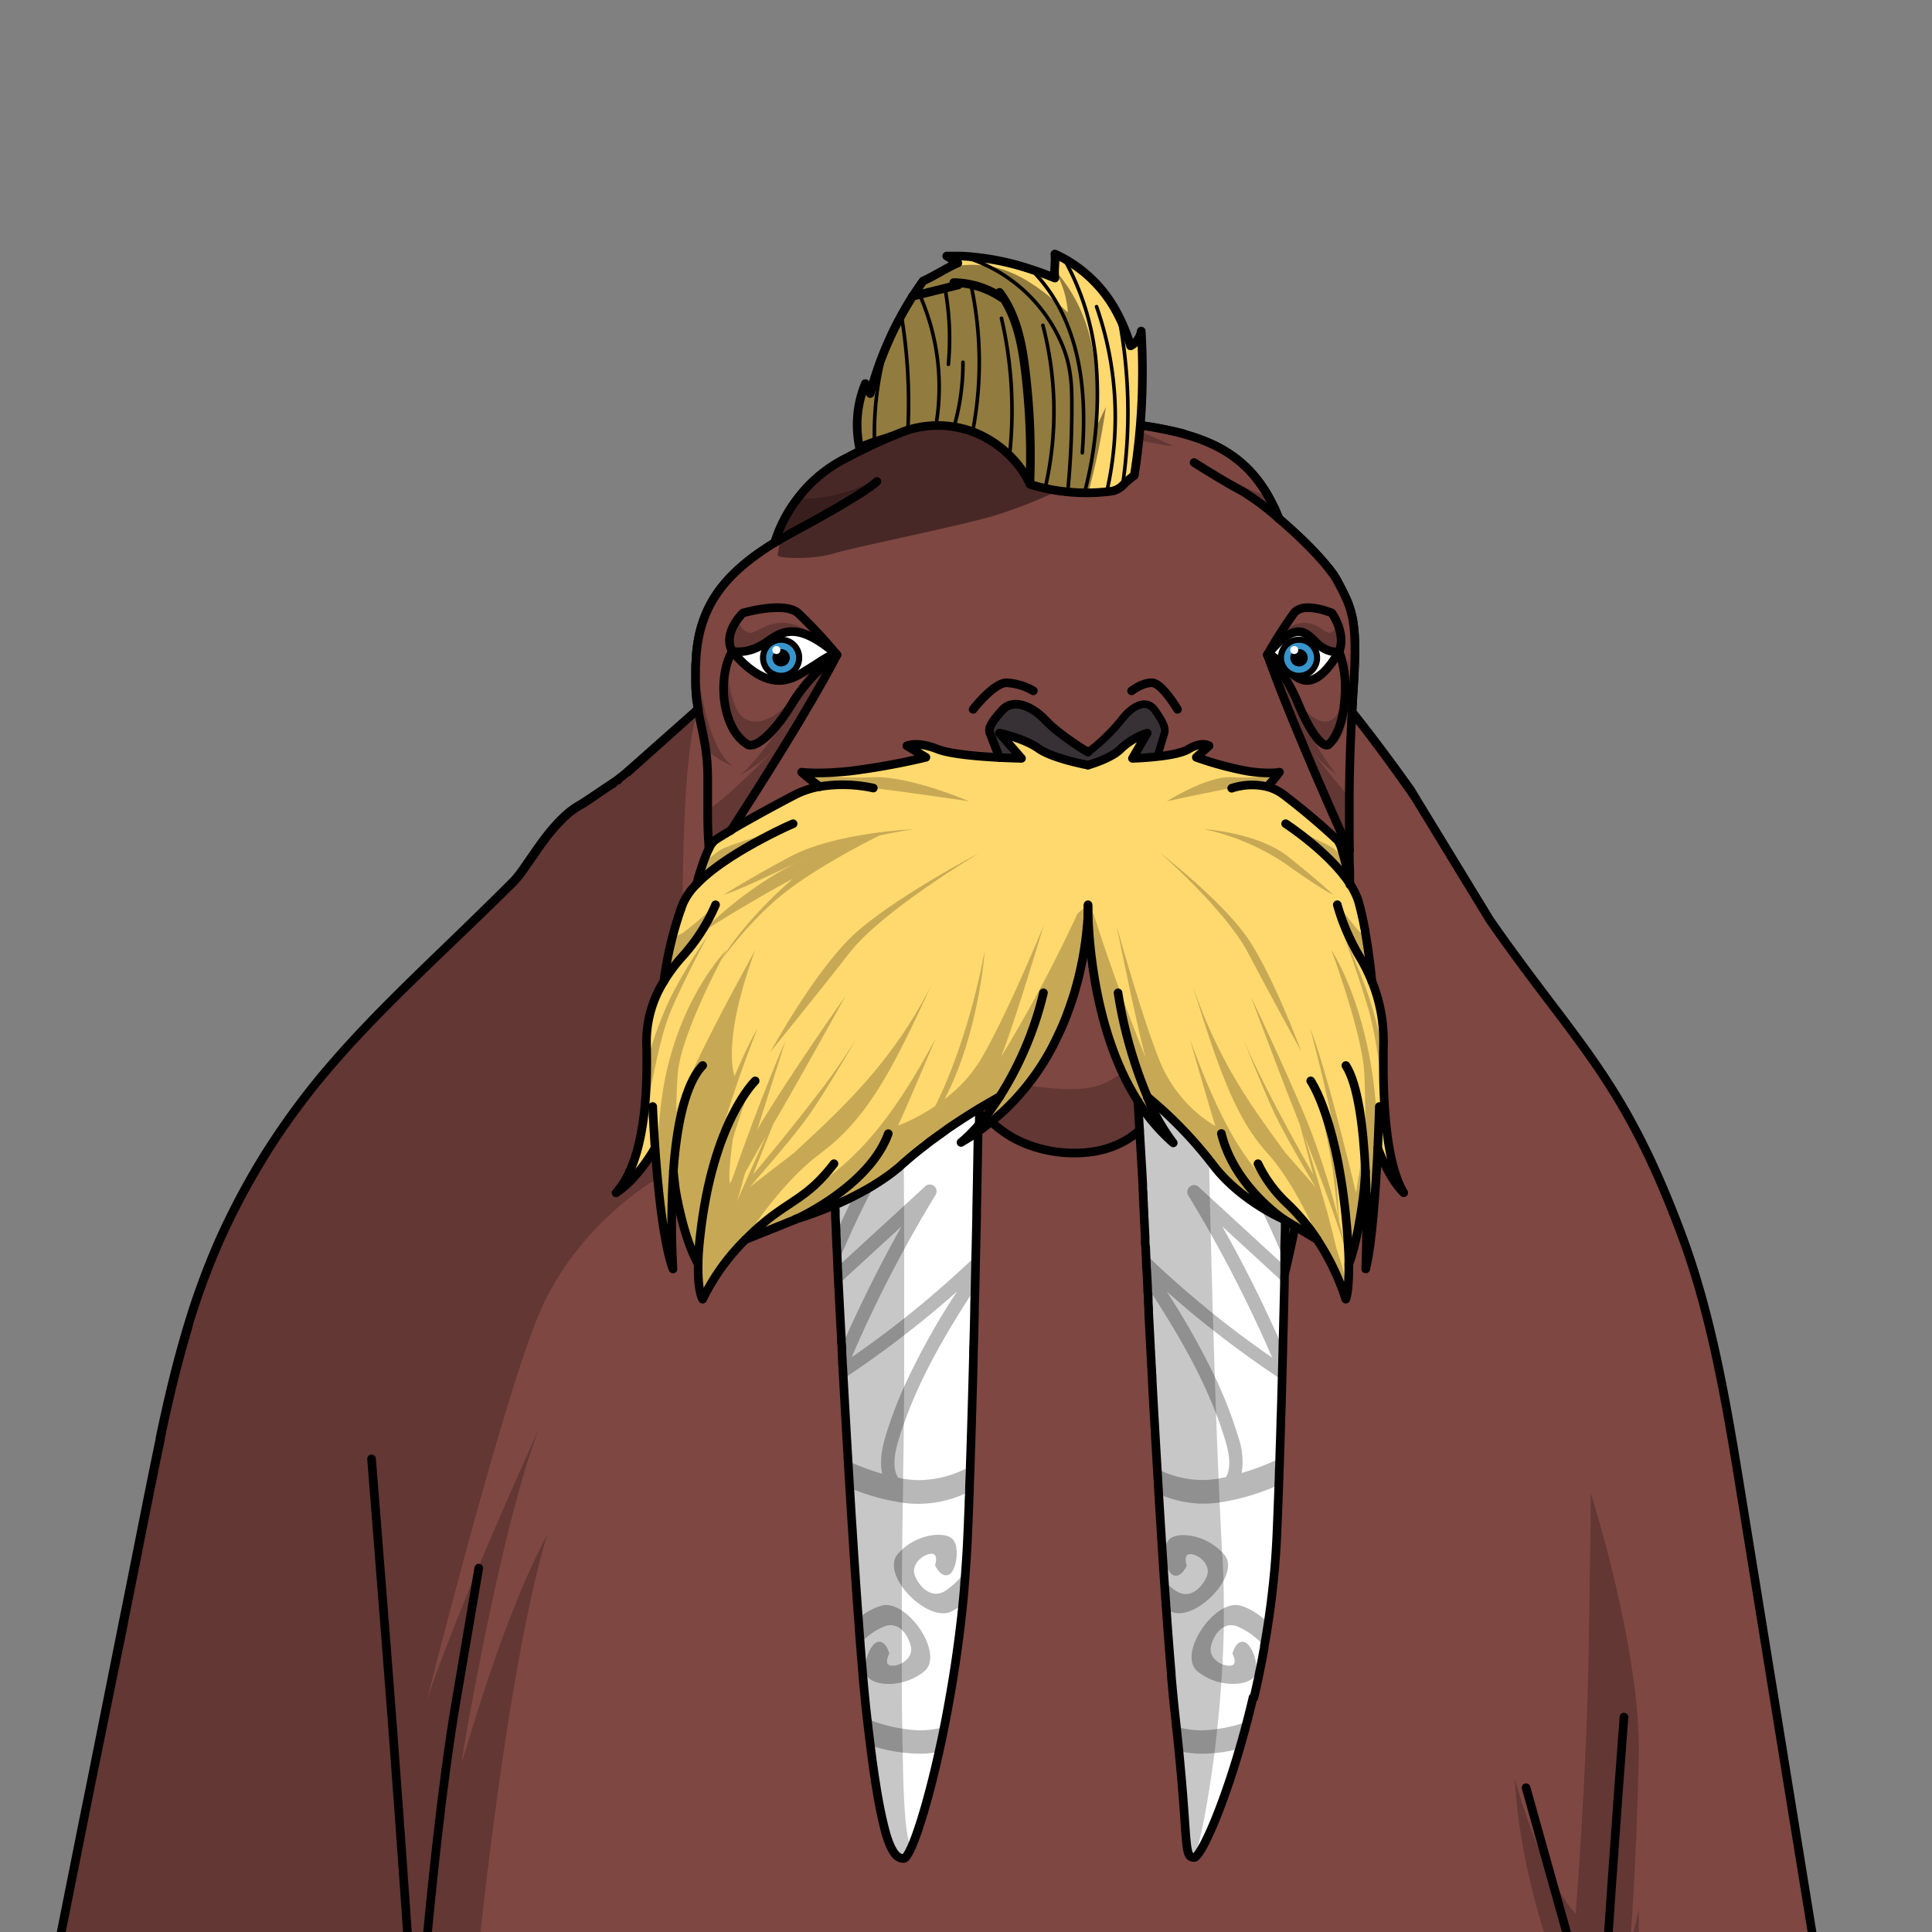 <svg xmlns="http://www.w3.org/2000/svg" viewBox="0 0 432 432">
  <rect x="0" y="0" width="432" height="432" fill="#808080" stroke="none"/>
  <defs>
    <style>.BUNTAI_WALRUS_BODY_BUNTAI_WALRUS_BODY-34_cls-1{isolation:isolate;}.BUNTAI_WALRUS_BODY_BUNTAI_WALRUS_BODY-34_cls-2{fill:#7e4742;}.BUNTAI_WALRUS_BODY_BUNTAI_WALRUS_BODY-34_cls-3{opacity:0.22;}.BUNTAI_WALRUS_BODY_BUNTAI_WALRUS_BODY-34_cls-14,.BUNTAI_WALRUS_BODY_BUNTAI_WALRUS_BODY-34_cls-3{mix-blend-mode:multiply;}.BUNTAI_WALRUS_BODY_BUNTAI_WALRUS_BODY-34_cls-10,.BUNTAI_WALRUS_BODY_BUNTAI_WALRUS_BODY-34_cls-12,.BUNTAI_WALRUS_BODY_BUNTAI_WALRUS_BODY-34_cls-13,.BUNTAI_WALRUS_BODY_BUNTAI_WALRUS_BODY-34_cls-4{fill:none;stroke:#000;stroke-linecap:round;stroke-linejoin:round;}.BUNTAI_WALRUS_BODY_BUNTAI_WALRUS_BODY-34_cls-4{stroke-width:1.93px;}.BUNTAI_WALRUS_BODY_BUNTAI_WALRUS_BODY-34_cls-5{fill:#fff;}.BUNTAI_WALRUS_BODY_BUNTAI_WALRUS_BODY-34_cls-6{fill:#b8b8b8;}.BUNTAI_WALRUS_BODY_BUNTAI_WALRUS_BODY-34_cls-7{fill:#373135;}.BUNTAI_WALRUS_BODY_BUNTAI_WALRUS_BODY-34_cls-8{fill:#ffd96d;}.BUNTAI_WALRUS_BODY_BUNTAI_WALRUS_BODY-34_cls-9{fill:#bfa781;}.BUNTAI_WALRUS_BODY_BUNTAI_WALRUS_BODY-34_cls-10{stroke-width:1.7px;}.BUNTAI_WALRUS_BODY_BUNTAI_WALRUS_BODY-34_cls-11{fill:#3895cc;}.BUNTAI_WALRUS_BODY_BUNTAI_WALRUS_BODY-34_cls-12{stroke-width:1.37px;}.BUNTAI_WALRUS_BODY_BUNTAI_WALRUS_BODY-34_cls-13{stroke-width:0.8px;}.BUNTAI_WALRUS_BODY_BUNTAI_WALRUS_BODY-34_cls-14{opacity:0.43;}</style>
  </defs>
  <g class="BUNTAI_WALRUS_BODY_BUNTAI_WALRUS_BODY-34_cls-1">
    <g id="body">
      <path class="BUNTAI_WALRUS_BODY_BUNTAI_WALRUS_BODY-34_cls-2" d="M138.29,174.34l0,0,0,0v0c-.56.57-.89.93-1,1l0,0-.21.13c-1.95,1.27-3.68,2.34-5,3.14l-1.78,1-.24.14-.23.13a18.74,18.74,0,0,0-3.59,2.68l-.18.18-.11.11-.08.08,0,0-.21.2-.28.28-.13.14a42.19,42.19,0,0,0-3.5,4.15l0,0c-.65.86-1.27,1.73-1.86,2.57l0,.05,0,0-.71,1c-.73,1.07-1.42,2.08-2.06,3a21.82,21.82,0,0,1-2.06,2.58l-.12.12C99.92,212,86.69,223.69,75.11,236.93l-.1.12A162.49,162.49,0,0,0,60,257c-.11.15-.2.31-.3.46l0,0,0,.05c-.43.68-.86,1.37-1.28,2.07s-.71,1.18-1.06,1.78-.67,1.14-1,1.72-.67,1.16-1,1.75-.66,1.19-1,1.79l-.3.55c-.23.42-.45.84-.67,1.27l-.12.22-.51,1-.57,1.12-.29.57c-.26.53-.53,1.06-.78,1.61-.5,1-1,2.06-1.48,3.12-.38.82-.74,1.64-1.1,2.47l-.06.14a165.64,165.64,0,0,0-6.38,17.55l0,.13s0,0,0,.06a.24.24,0,0,0,0,.08s0,.1-.05.15-.09.33-.14.49c-.23.78-.46,1.55-.68,2.33-.3,1-.59,2.09-.87,3.13q-.86,3.14-1.63,6.29t-1.48,6.3q-.72,3.19-1.39,6.4a1.84,1.84,0,0,0,0,.25c-.09.42-.18.84-.26,1.26s-.16.75-.23,1.13q-.26,1.17-.48,2.34c-.58,2.76-1.13,5.53-1.69,8.29s-1.05,5.27-1.57,7.91c-.07.32-.13.64-.19,1a.14.14,0,0,0,0,.07l-.18.89c-.06.3-.12.59-.17.89-.18.87-.35,1.75-.52,2.62-.06.26-.11.52-.16.78-.2,1-.4,2-.59,3-.1.47-.19.93-.28,1.4-.05.23-.09.45-.14.68s-.09.43-.13.65c-.08.42-.17.84-.25,1.26s-.16.78-.23,1.17-.15.73-.22,1.09-.13.66-.2,1l-.18.89c0,.14-.06.27-.08.41l-.21,1c0,.18-.07.37-.11.55s-.06.28-.08.42l-.06.29,0,.16L19,405.37c0,.18-.07.37-.11.55l-7,35.06H406.62q-8.58-53-17.17-106.08c-3.24-20-6.53-40.24-13.44-58.79-13.08-35.14-23.45-42.51-42.86-70.37l-16.64-27.29-.05-.08c-.3-.5-.63-1-1-1.6,0,0-1.41-2-3.58-5l-.11-.15c-2.06-2.81-4.78-6.46-7.64-10.1l0,0-.61-.79c-.13-.15-.25-.31-.38-.47l-.13-.17-.12-.14-.62-.78c.06-1.07.11-2.15.18-3.22,0-.56.06-1.1.1-1.65.23-3.47.35-6.28.36-8.63,0-1.67,0-3.11-.14-4.37q-.06-.76-.15-1.44l-.09-.67a21.42,21.42,0,0,0-.66-2.92c-.05-.18-.11-.35-.17-.52-.11-.35-.24-.69-.37-1a48.05,48.05,0,0,0-2.28-4.66c-.12-.24-.26-.48-.41-.73l0-.05c-.14-.24-.3-.48-.47-.72l0-.05c-.17-.25-.35-.51-.55-.77l0,0c-.2-.26-.41-.54-.64-.82h0a73.21,73.21,0,0,0-6.84-7.22c-1.38-1.3-2.79-2.56-4.16-3.74-.21-.53-.42-1-.64-1.56-.07-.15-.14-.29-.2-.44-.16-.36-.33-.71-.49-1-.09-.17-.17-.34-.25-.51l-.39-.73a29.68,29.68,0,0,0-3.53-5.27l-.13-.15c-.24-.28-.49-.56-.74-.82l-.2-.22-.73-.73-.24-.23c-.24-.23-.49-.45-.74-.67l-.25-.22c-.25-.21-.51-.43-.77-.63l-.24-.18c-.27-.21-.54-.42-.82-.61l-.17-.12a28.67,28.67,0,0,0-4.21-2.41l-.06,0-.95-.42-.28-.12c-.29-.13-.6-.25-.9-.36l-.36-.14-.89-.32-.39-.14-.9-.29-.4-.13-.94-.27L264.7,97l-1-.26-.32-.08-1.08-.26-.08,0c-1.72-.39-3.5-.73-5.34-1l-.23,0-1.21-.19-.31-.05-1.2-.19-.33,0-1.26-.19-.23,0-5-.69c-6.27-1.42-13.65-3.54-20.52-2.94a60,60,0,0,0-6.21.5c-.5.06-1,.14-1.48.22h-.06c-2,.3-4,.71-5.88,1.18-9.61,2.38-18,6.48-24.26,9.74-.5.27-1,.54-1.45.82l-.45.27c-.39.24-.77.49-1.14.74l-.47.32-.91.67-.25.19-.24.19c-.3.24-.59.47-.87.72l-.52.45-.71.66-.4.38c-.31.31-.61.61-.9.92l-.17.19-.82.92a1.83,1.83,0,0,1-.13.16l-.26.31,0,0c-.2.25-.4.49-.58.74h0s0,0,0,0a33.13,33.13,0,0,0-4.28,7.42s0,0,0,0l-.22.55s0,0,0,0c-.07.18-.13.34-.18.5s0,0,0,0a13.94,13.94,0,0,0-.44,1.39h0c-1,.65-2,1.29-3,1.94l-.09.06a40.85,40.85,0,0,0-8.24,7.28A26.63,26.63,0,0,0,155.84,145c-.09.69-.15,1.39-.2,2.12,0,.57-.07,1.12-.09,1.66,0,.14,0,.29,0,.43q0,.61,0,1.2v.36c0,.49,0,1,0,1.41a1.93,1.93,0,0,0,0,.24c0,.37,0,.73,0,1.07l0,.43.06.86,0,.38c0,.36.07.7.11,1,0,.18,0,.35.07.53s0,.34.07.5.06.41.1.61,0,.18,0,.27l.09.56-.27.23-.18.15L140.4,172.63l-1.05.64Zm0,0,0,0,0,0v0c-.56.57-.89.93-1,1l0,0-.21.13c-1.95,1.27-3.68,2.34-5,3.14l-1.78,1-.24.14-.23.13a18.74,18.74,0,0,0-3.59,2.68l-.18.18-.11.11-.08.08,0,0-.21.2-.28.28-.13.14a42.19,42.19,0,0,0-3.5,4.15l0,0c-.65.86-1.27,1.73-1.86,2.57l0,.05,0,0-.71,1c-.73,1.07-1.42,2.08-2.06,3a21.82,21.82,0,0,1-2.06,2.58l-.12.12C99.92,212,86.69,223.69,75.11,236.93l-.1.12A162.49,162.49,0,0,0,60,257c-.11.15-.2.31-.3.46l0,0,0,.05c-.43.68-.86,1.37-1.28,2.07s-.71,1.18-1.06,1.78-.67,1.14-1,1.72-.67,1.16-1,1.75-.66,1.19-1,1.79l-.3.55c-.23.42-.45.84-.67,1.27l-.12.22-.51,1-.57,1.12-.29.57c-.26.53-.53,1.06-.78,1.61-.5,1-1,2.06-1.48,3.12-.38.82-.74,1.64-1.1,2.47l-.06.14a165.64,165.64,0,0,0-6.38,17.55l0,.13s0,0,0,.06a.24.24,0,0,0,0,.08s0,.1-.05.15-.09.33-.14.49c-.23.78-.46,1.55-.68,2.33-.3,1-.59,2.09-.87,3.13q-.86,3.14-1.63,6.29t-1.48,6.3q-.72,3.19-1.39,6.4a1.84,1.84,0,0,0,0,.25c-.09.42-.18.84-.26,1.26s-.16.75-.23,1.13q-.26,1.17-.48,2.34c-.58,2.76-1.13,5.53-1.69,8.29s-1.05,5.27-1.57,7.91c-.07.32-.13.64-.19,1a.14.14,0,0,0,0,.07l-.18.89c-.06.3-.12.59-.17.89-.18.87-.35,1.75-.52,2.62-.06.26-.11.52-.16.78-.2,1-.4,2-.59,3-.1.47-.19.93-.28,1.4-.05.23-.09.45-.14.68s-.09.43-.13.65c-.08.42-.17.84-.25,1.26s-.16.78-.23,1.17-.15.73-.22,1.09-.13.66-.2,1l-.18.89c0,.14-.06.27-.08.41l-.21,1c0,.18-.07.37-.11.55s-.06.28-.08.42l-.06.29,0,.16L19,405.37c0,.18-.07.37-.11.55l-7,35.06H406.62q-8.58-53-17.17-106.08c-3.24-20-6.53-40.24-13.44-58.79-13.08-35.14-23.45-42.51-42.86-70.37l-16.64-27.29-.05-.08c-.3-.5-.63-1-1-1.6h-.26c-.45-.72-.94-1.49-1.49-2.31l-.11-.16c-.52-.78-1.09-1.62-1.72-2.51l-.11-.15c-2.07-2.93-4.74-6.48-8.27-10.92-.13-.15-.25-.31-.38-.47l-.13-.17a1.34,1.34,0,0,1-.11-.14h0l-.62-.78c.06-1.07.11-2.15.18-3.22,0-.56.06-1.1.1-1.65.23-3.47.35-6.28.36-8.63,0-1.67,0-3.11-.14-4.37q-.06-.76-.15-1.44l-.09-.67a21.42,21.42,0,0,0-.66-2.92c-.05-.18-.11-.35-.17-.52-.11-.35-.24-.69-.37-1a48.05,48.05,0,0,0-2.28-4.66c-.12-.24-.26-.48-.41-.73l0-.05c-.14-.24-.3-.48-.47-.72l0-.05c-.17-.25-.35-.51-.55-.77l0,0c-.2-.26-.41-.54-.64-.82h0a73.21,73.21,0,0,0-6.84-7.22c-1.38-1.3-2.79-2.56-4.16-3.74-.21-.53-.42-1-.64-1.56-.07-.15-.14-.29-.2-.44-.16-.36-.33-.71-.49-1-.09-.17-.17-.34-.25-.51l-.39-.73a29.68,29.68,0,0,0-3.53-5.27l-.13-.15c-.24-.28-.49-.56-.74-.82l-.2-.22-.73-.73-.24-.23c-.24-.23-.49-.45-.74-.67l-.25-.22c-.25-.21-.51-.43-.77-.63l-.24-.18c-.27-.21-.54-.42-.82-.61l-.17-.12a28.67,28.67,0,0,0-4.21-2.41l-.06,0-.95-.42-.28-.12c-.29-.13-.6-.25-.9-.36l-.36-.14-.89-.32-.39-.14-.9-.29-.4-.13-.94-.27L264.7,97l-1-.26-.32-.08-1.08-.26-.08,0c-1.72-.39-3.5-.73-5.34-1l-.23,0-1.21-.19-.31-.05-1.2-.19-.33,0-1.26-.19-.23,0-5-.69c-6.27-1.42-13.65-3.54-20.52-2.94a60,60,0,0,0-6.21.5c-.5.06-1,.14-1.48.22h-.06c-2,.3-4,.71-5.88,1.18-9.61,2.38-18,6.48-24.26,9.74-.5.27-1,.54-1.45.82l-.45.27c-.39.24-.77.49-1.14.74l-.47.32-.91.67-.25.19-.24.19c-.3.24-.59.47-.87.72l-.52.45-.71.66-.4.38c-.31.31-.61.61-.9.92l-.17.19-.82.92a1.83,1.83,0,0,1-.13.16l-.26.31,0,0c-.2.25-.4.49-.58.74h0s0,0,0,0a33.13,33.13,0,0,0-4.28,7.42s0,0,0,0l-.22.55s0,0,0,0c-.07.18-.13.34-.18.5s0,0,0,0a13.94,13.94,0,0,0-.44,1.39h0c-1,.65-2,1.29-3,1.94l-.09.06a40.85,40.85,0,0,0-8.24,7.28A26.63,26.63,0,0,0,155.84,145c-.09.69-.15,1.39-.2,2.12,0,.57-.07,1.12-.09,1.66,0,.14,0,.29,0,.43q0,.61,0,1.2v.36c0,.49,0,1,0,1.41a1.93,1.93,0,0,0,0,.24c0,.37,0,.73,0,1.07l0,.43.06.86,0,.38c0,.36.07.7.11,1,0,.18,0,.35.07.53s0,.34.07.5.06.41.1.61,0,.18,0,.27l.09.56-.27.23-.18.15L140.4,172.63l-1.05.64Z" />
      <g class="BUNTAI_WALRUS_BODY_BUNTAI_WALRUS_BODY-34_cls-3">
        <path d="M136.86,175.33l15.8,26.89c-1.55,2.74-3.14,15.51-3.26,15.69s-4.62,6.61-4.31,17.29-.58,18.51-6.17,30.3c3.41-2,7.29-8.36,7.29-8.36l.26,6.7S128.64,274,120.25,294.46s-24.87,86-24.87,86,5.3-17.25,25.34-61.41c-8.39,20.62-17.48,73.75-17.48,74.92s8.39-30.76,19.11-50.78C113,374,106.5,441,106.5,441H11.88c-.67,0,6-30.51,7-35.06,0-.18.07-.37.11-.55v0L27.44,363l0-.16.06-.29c0-.14,0-.28.08-.42s.07-.37.11-.55l.21-1c0-.14.05-.27.08-.41l.18-.89c.07-.33.13-.66.2-1s.14-.73.22-1.09.15-.78.23-1.17.17-.84.25-1.26c0-.22.08-.43.13-.65s.09-.45.14-.68c.09-.47.18-.93.28-1.4.19-1,.39-2,.59-3,.05-.26.1-.52.16-.78.17-.87.34-1.75.52-2.62,0-.13.05-.26.08-.39.1-.48.2-1,.29-1.46.06-.32.12-.64.19-1,1.33-6.56,2.76-13.69,4-19.67.08-.42.17-.84.26-1.26a1.84,1.84,0,0,1,0-.25,229.56,229.56,0,0,1,6.19-24.94c0-.05,0-.1.05-.15a.24.24,0,0,1,0-.08s0,0,0-.06l0-.13c1.65-5.16,3.67-10.73,6.38-17.55l.06-.14a120.75,120.75,0,0,1,11.13-21l0-.05,0,0c.1-.15.19-.31.3-.46a231.5,231.5,0,0,1,15-19.95l.1-.12c7.14-8.68,23.31-23.81,32.48-32.84a156.31,156.31,0,0,0,12.1-13.52l0,0,0-.05c2.47-3.07,4.25-5.47,5.38-6.75l.13-.14.28-.28.21-.2,0,0,.08-.08Z" />
        <path d="M348.37,441s-8.39-20.41-9.67-43.24c6.84,23.91,13.63,30.17,13.63,30.17s2.45-30.65,2.91-59,.47-35,.47-35,11.3,35.19,10.72,59.19-1.63,37.05-1.63,37.05l-.24,4.66,1.89-7.81v9l.91,5Z" />
        <path d="M138.29,174.34l0,0,0,0c-.56.57-.89.93-1,1l0,0-.08.35v.07L136,181.25l5.59,22.57,11.06-1.6s-.17-35.06,3.51-43.54l-.27.23-.18.15-16.37,14.21Z" />
        <path d="M218.88,91.74S191.93,100.48,186.4,109a66.34,66.34,0,0,0-7.75,16.37s1.16-12.79,5.41-19.68c-7.56,12.63-8,16.36-9.31,19.68S163.1,140.61,162.63,151,168,169.91,168,169.91s-10.8-7.26-12-12.06-1.78-19.56,5.87-27.25,10-7.8,11.78-10.69,6-12.89,11.66-15.65,20.8-12.76,33.79-12.52Z" />
      </g>
      <path class="BUNTAI_WALRUS_BODY_BUNTAI_WALRUS_BODY-34_cls-4" d="M389.45,334.9c-3.24-20-6.53-40.24-13.44-58.79-13.08-35.14-23.45-42.51-42.86-70.37l-16.64-27.29c-.32-.53-.66-1.09-1-1.68,0,0-6.55-9.32-13.21-17.61.06-1.07.11-2.15.18-3.22,0-.56.06-1.1.1-1.65.23-3.47.35-6.28.36-8.63,0-1.67,0-3.11-.14-4.37q-.06-.76-.15-1.44l-.09-.67a21.42,21.42,0,0,0-.66-2.92c-.05-.18-.11-.35-.17-.52-.11-.35-.24-.69-.37-1a48.05,48.05,0,0,0-2.28-4.66c-.12-.24-.26-.48-.41-.73l0-.05c-.14-.24-.3-.48-.47-.72l0-.05c-.17-.25-.35-.51-.55-.77l0,0c-.2-.26-.41-.54-.64-.82h0a73.21,73.21,0,0,0-6.84-7.22c-1.38-1.3-2.79-2.56-4.16-3.74-.21-.53-.42-1-.64-1.56-.07-.15-.14-.29-.2-.44-.16-.36-.33-.71-.49-1-.09-.17-.17-.34-.25-.51l-.39-.73a29.68,29.68,0,0,0-3.53-5.27l-.13-.15c-.24-.28-.49-.56-.74-.82l-.2-.22-.73-.73-.24-.23c-.24-.23-.49-.45-.74-.67l-.25-.22c-.25-.21-.51-.43-.77-.63l-.24-.18c-.27-.21-.54-.42-.82-.61l-.17-.12a28.67,28.67,0,0,0-4.21-2.41l-.06,0-.95-.42-.28-.12c-.29-.13-.6-.25-.9-.36l-.36-.14-.89-.32-.39-.14-.9-.29-.4-.13-.94-.27L264.7,97l-1-.26-.32-.08-1.08-.26-.08,0c-1.72-.39-3.5-.73-5.34-1l-.23,0-1.21-.19-.31-.05-1.2-.19-.33,0-1.26-.19-.23,0-5-.69c-6.27-1.42-13.65-3.54-20.52-2.94a60,60,0,0,0-6.21.5c-.5.06-1,.14-1.48.22h-.06c-2,.3-4,.71-5.88,1.18-9.61,2.38-18,6.48-24.26,9.74-.5.27-1,.54-1.45.82l-.45.27c-.39.24-.77.49-1.14.74l-.47.32-.91.67-.25.19-.24.19c-.3.24-.59.47-.87.72l-.52.45-.71.66-.4.38c-.31.31-.61.61-.9.92l-.17.19-.82.92a1.83,1.83,0,0,1-.13.16l-.29.34c-.2.25-.4.49-.58.74h0s0,0,0,0a33.13,33.13,0,0,0-4.28,7.42s0,0,0,0l-.22.55s0,0,0,0c-.07.18-.13.34-.18.5s0,0,0,0a13.94,13.94,0,0,0-.44,1.39h0c-1.08.67-2.11,1.33-3.08,2a40.85,40.85,0,0,0-8.24,7.28A26.63,26.63,0,0,0,155.84,145c-.09.69-.15,1.39-.2,2.12,0,.57-.07,1.12-.09,1.66,0,.14,0,.29,0,.43q0,.61,0,1.2v.36c0,.49,0,1,0,1.41a1.93,1.93,0,0,0,0,.24c0,.37,0,.73,0,1.07l0,.43.06.86,0,.38c0,.36.07.7.11,1,0,.18,0,.35.07.53s0,.34.07.5.06.41.1.61,0,.18,0,.27l.09.56-.27.23-15.5,13.72c-.81.71-1.61,1.33-2.11,1.71l0,0,0,0-.44.33c-3.62,2.39-6.53,4.43-7.8,5.19l-.23.13a18.74,18.74,0,0,0-3.59,2.68c-.13.13-.27.25-.4.39l-.21.2-.28.28-.13.14a42.19,42.19,0,0,0-3.5,4.15l0,0c-.65.86-1.27,1.73-1.86,2.57-1,1.48-2,2.88-2.82,4.07a21.82,21.82,0,0,1-2.06,2.58l-.12.12C99.92,212,86.69,223.69,75.11,236.93l-.1.12A162.49,162.49,0,0,0,60,257c-.11.15-.2.31-.3.46a160.2,160.2,0,0,0-10.08,18.65c-.38.82-.74,1.64-1.1,2.47l-.06.14a165.64,165.64,0,0,0-6.38,17.55c-2.52,8.32-4.52,16.82-6.32,25.36a1.84,1.84,0,0,0,0,.25c-.92,4.34-1.79,8.68-2.66,13q-1.91,9.59-3.82,19.18c0,.22-.09.43-.13.65l-.9,4.51-.18.89c0,.14-.06.27-.08.41l-.21,1c0,.18-.07.37-.11.55s-.06.28-.08.42l-.06.29q-4.3,21.54-8.6,43.08l-7,35.06H406.62Q398,387.94,389.45,334.9ZM137.18,175.12l-.21.14c-3.11,2-5.45,3.77-6.75,4.51l-.24.14-.23.13a18.74,18.74,0,0,0-3.59,2.68l-.18.18-.11.11-.08.08,0,0-.21.2-.28.28-.13.14a42.19,42.19,0,0,0-3.5,4.15l0,0c-.65.86-1.27,1.73-1.86,2.57l0,.05c-1,1.46-2,2.84-2.79,4a21.82,21.82,0,0,1-2.06,2.58l-.12.12C99.92,212,86.69,223.69,75.11,236.93l-.1.12A162.49,162.49,0,0,0,60,257c-.11.15-.2.31-.3.46l0,0,0,.05c-.43.68-.86,1.37-1.28,2.07s-.71,1.18-1.06,1.78a159.15,159.15,0,0,0-7.69,14.72c-.38.82-.74,1.64-1.1,2.47l-.06.14a165.64,165.64,0,0,0-6.38,17.55l0,.13s0,0,0,.06c-.3,1-.6,2-.89,3.05s-.59,2.09-.87,3.13q-.86,3.14-1.63,6.29t-1.48,6.3q-.72,3.19-1.39,6.4a1.84,1.84,0,0,0,0,.25c-.09.42-.18.84-.26,1.26-.83,3.92-1.61,7.84-2.4,11.76-.88,4.44-1.78,8.89-2.65,13.34-.06.26-.11.52-.16.78-.2,1-.4,2-.59,3-.1.47-.19.93-.28,1.4-.05.23-.09.45-.14.68s-.09.43-.13.65c-.08.42-.17.84-.25,1.26s-.16.78-.23,1.17-.15.73-.22,1.09-.13.66-.2,1l-.18.89c0,.14-.06.27-.08.41l-.21,1c0,.18-.07.37-.11.55s-.06.28-.08.42l-.06.29,0,.16L19,405.37c0,.18-.07.37-.11.55l-7,35.06H406.62q-8.58-53-17.17-106.08c-3.24-20-6.53-40.24-13.44-58.79-13.08-35.14-23.45-42.51-42.86-70.37l-16.64-27.29c-.32-.53-7.58-11-14.24-19.29.06-1.07.11-2.15.18-3.22,0-.56.06-1.1.1-1.65.23-3.47.35-6.28.36-8.63,0-1.67,0-3.11-.14-4.37q-.06-.76-.15-1.44l-.09-.67a21.42,21.42,0,0,0-.66-2.92c-.05-.18-.11-.35-.17-.52-.11-.35-.24-.69-.37-1a48.05,48.05,0,0,0-2.28-4.66c-.12-.24-.26-.48-.41-.73l0-.05c-.14-.24-.3-.48-.47-.72l0-.05c-.17-.25-.35-.51-.55-.77l0,0c-.2-.26-.41-.54-.64-.82h0a73.21,73.21,0,0,0-6.84-7.22c-1.38-1.3-2.79-2.56-4.16-3.74-.21-.53-.42-1-.64-1.56-.07-.15-.14-.29-.2-.44-.16-.36-.33-.71-.49-1-.09-.17-.17-.34-.25-.51l-.39-.73a29.68,29.68,0,0,0-3.53-5.27l-.13-.15c-.24-.28-.49-.56-.74-.82l-.2-.22-.73-.73-.24-.23c-.24-.23-.49-.45-.74-.67l-.25-.22c-.25-.21-.51-.43-.77-.63l-.24-.18c-.27-.21-.54-.42-.82-.61l-.17-.12a28.67,28.67,0,0,0-4.21-2.41l-.06,0-.95-.42-.28-.12c-.29-.13-.6-.25-.9-.36l-.36-.14-.89-.32-.39-.14-.9-.29-.4-.13-.94-.27L264.7,97l-1-.26-.32-.08-1.08-.26-.08,0c-1.72-.39-3.5-.73-5.34-1l-.23,0-1.21-.19-.31-.05-1.2-.19-.33,0-1.26-.19-.23,0-5-.69c-6.27-1.42-13.65-3.54-20.52-2.94a60,60,0,0,0-6.21.5c-.5.06-1,.14-1.48.22h-.06c-2,.3-4,.71-5.88,1.18-9.61,2.38-18,6.48-24.26,9.74-.5.27-1,.54-1.45.82l-.45.27c-.39.24-.77.49-1.14.74l-.47.32-.91.67-.25.19-.24.19c-.3.24-.59.47-.87.72l-.52.45-.71.66-.4.38c-.31.31-.61.61-.9.92l-.17.19-.82.92a1.83,1.83,0,0,1-.13.16l-.26.31,0,0c-.2.25-.4.49-.58.74h0s0,0,0,0a33.13,33.13,0,0,0-4.28,7.42s0,0,0,0l-.22.55s0,0,0,0c-.07.18-.13.34-.18.5s0,0,0,0a13.94,13.94,0,0,0-.44,1.39h0c-1,.65-2,1.29-3,1.94l-.09.06a40.85,40.85,0,0,0-8.24,7.28A26.63,26.63,0,0,0,155.84,145c-.09.69-.15,1.39-.2,2.12,0,.57-.07,1.12-.09,1.66,0,.14,0,.29,0,.43q0,.61,0,1.2v.36c0,.49,0,1,0,1.41a1.93,1.93,0,0,0,0,.24c0,.37,0,.73,0,1.07l0,.43.06.86,0,.38c0,.36.07.7.11,1,0,.18,0,.35.07.53s0,.34.07.5.06.41.1.61,0,.18,0,.27l.09.56-.27.23-.18.15L140.4,172.63m-2.18,1.78v0l0,0,0,0" />
      <polyline class="BUNTAI_WALRUS_BODY_BUNTAI_WALRUS_BODY-34_cls-4" points="341.23 399.73 346.65 419.09 352.78 440.98" />
      <path class="BUNTAI_WALRUS_BODY_BUNTAI_WALRUS_BODY-34_cls-4" d="M359.07,441c1.62-25.38,4.06-57.05,4.06-57.05" />
      <path class="BUNTAI_WALRUS_BODY_BUNTAI_WALRUS_BODY-34_cls-4" d="M94.77,441c1.57-17.37,4.11-42.39,7.16-60.27l5.12-30.1" />
      <path class="BUNTAI_WALRUS_BODY_BUNTAI_WALRUS_BODY-34_cls-4" d="M83.08,326.21s.06.92,3.19,40.35c2,25.22,4.12,55.1,5.45,74.42" />
      <path class="BUNTAI_WALRUS_BODY_BUNTAI_WALRUS_BODY-34_cls-5" d="M287.54,273l0,2c0,1.65-.07,3.34-.11,5.06,0,.72,0,1.44,0,2.16a.85.85,0,0,1,0,.16c0,.25,0,.5,0,.75s0,.53,0,.8,0,.54,0,.81c0,.79,0,1.58-.05,2.38h0q-.06,2.52-.12,5.1c-.05,2.24-.11,4.51-.17,6.78,0,.87,0,1.74-.06,2.61l-.18,7.06c-.07,2.37-.13,4.73-.2,7.06,0,.87,0,1.74-.08,2.61q-.12,4-.25,7.82c0,.13,0,.25,0,.38,0,1.22-.08,2.43-.12,3.62,0,.65-.05,1.29-.07,1.92-.15,4.07-.3,8-.46,11.58,0,.81-.08,1.63-.13,2.44-.19,3.3-.48,6.58-.86,9.81-.17,1.55-.37,3.09-.58,4.62-.11.79-.23,1.57-.34,2.34l-.27,1.72c0,.27-.09.54-.13.81s-.05.32-.08.48l-.09.55c-.1.6-.21,1.19-.31,1.78,0,.08,0,.15,0,.23-.17.92-.34,1.82-.51,2.72s-.38,1.94-.58,2.9-.35,1.71-.54,2.55c-.22,1-.45,2.06-.69,3.07h0c-.42,1.8-.85,3.56-1.3,5.26-.13.53-.27,1.05-.41,1.56s-.28,1.06-.43,1.58-.26,1-.4,1.44l-.42,1.47c-4.27,14.68-8.86,24.48-10.22,24.48-1.65,0-1.61-1.51-2.22-10.11-.08-1.09-.17-2.29-.27-3.61a0,0,0,0,1,0,0c-.22-2.78-.51-6.12-.9-10.1q-.26-2.54-.57-5.43c-.08-.74-.16-1.5-.25-2.28-.29-2.56-.58-5.67-.89-9.18l0-.41c-.37-4.25-.74-9.1-1.11-14.34,0-.43-.07-.86-.1-1.3h0c-.06-.81-.12-1.63-.17-2.46l-.18-2.51c-.42-6.19-.83-12.78-1.24-19.45l-.33-5.59c-.4-6.74-.79-13.49-1.14-19.95,0-.17,0-.26,0-.26l0-.32c0-.46-.05-.92-.08-1.38,0-.81-.09-1.61-.13-2.41,0-.63-.07-1.25-.1-1.87,0-.47-.05-.94-.08-1.41-.14-2.6-.27-5.14-.4-7.58,0-.27,0-.54,0-.81,0-.57-.06-1.14-.09-1.69,0-.12,0-.24,0-.36,0-.44-.05-.87-.07-1.3s-.05-1-.07-1.44v0c-.07-1.3-.13-2.56-.2-3.79,0-.45-.05-.89-.07-1.32,0-.76-.07-1.5-.11-2.23s-.07-1.26-.1-1.86-.05-1-.07-1.46l0-.49c0-1-.09-1.9-.14-2.77,0-.29,0-.58,0-.86a1.34,1.34,0,0,1,0-.2c0-.49,0-1-.07-1.43a.49.49,0,0,1,0-.12l0-.62c0-.6-.05-1.17-.08-1.7a.11.11,0,0,1,0-.08c0-.39,0-.75-.06-1.09,0-.06,0-.11,0-.16,0-.42,0-.8-.05-1.15,0-.12,0-.23,0-.34,0-.32,0-.62,0-.88s0-.22,0-.31c0-.77-.06-1.18-.06-1.18l-.65-11.05-.38-6.46c.41.64.83,1.28,1.28,1.9q.38.56.78,1.08a2.77,2.77,0,0,0,.22.29q.3.41.63.81c.17.22.34.43.52.64s.35.42.54.63h0l0,0,.77.87a1.07,1.07,0,0,0,.14.16,1.59,1.59,0,0,0,.13.13,1.07,1.07,0,0,0,.18.19c.21.23.43.45.65.67.65.66,1.32,1.28,2,1.89l-.54-.69-.21-.29-.42-.6a0,0,0,0,1,0,0q-.27-.39-.54-.81c-.37-.56-.73-1.16-1.08-1.78-.13-.22-.25-.44-.37-.66s-.41-.74-.6-1.12-.31-.59-.46-.9-.43-.88-.64-1.34-.34-.72-.5-1.09-.3-.66-.44-1l.05,0h0l.06.05.1.08,0,0,.18.15.13.1.08.07.14.12a.39.39,0,0,0,.1.08v0l.33.28.63.54c.55.48,1.22,1.07,2,1.77.07,0,.13.11.21.18h0l.14.13c.46.42,1,.88,1.46,1.38l.33.32.76.74a.34.34,0,0,0,.06.06h0l.82.84c.09.09.17.18.27.27.31.33.64.66,1,1l.44.47.9,1,.37.4a.48.48,0,0,1,.09.11s0,0,0,0a.09.09,0,0,1,.06.06c.15.19.32.37.48.56l.51.6a.28.28,0,0,1,.07.09l.33.38.23.28c.39.47.78.95,1.16,1.44l0,.05a.21.21,0,0,1,0,.06l.13.16c.26.32.51.65.75,1s.39.51.59.76l.32.39a1.4,1.4,0,0,0,.16.2,33.86,33.86,0,0,0,3.37,3.49l.4.36,0,0,.45.4c.82.71,1.65,1.36,2.47,2l.29.21.18.13.14.1,0,0,.89.62.12.08.88.58.41.26,0,0h0l.16.1h0l.12.07.06,0c.12.08.24.16.37.23l.1.06a.09.09,0,0,0,.06,0l.24.14h0l.76.45.39.21.18.1.11.06,1,.53.14.07.48.24.14.07.17.08h0l.08,0,.53.25h0l.05,0h.06Z" />
      <path class="BUNTAI_WALRUS_BODY_BUNTAI_WALRUS_BODY-34_cls-5" d="M219,247.84c0,.21,0,.43,0,.65,0,.89,0,1.86,0,2.9h0l-.51.58-.07.08-.21.23-.09.09-.31.34-.18.18-.7.74h0c-.68.68-1.37,1.31-2.06,1.88,1.45-.84,2.82-1.72,4.13-2.65-.08,4.84-.19,11-.32,17.91,0,.24,0,.48,0,.73-.06,2.91-.13,6-.2,9.1q-.07,3.42-.15,7v.14c0,1.81-.08,3.65-.13,5.5-.05,2.39-.11,4.81-.18,7.24,0,.74,0,1.48-.05,2.22l-.09,3.46h0c-.19,7.34-.41,14.66-.64,21.56,0,.17,0,.34,0,.51-.06,1.74-.12,3.46-.17,5.14,0,.93-.08,1.85-.11,2.76-.1,2.58-.2,5.07-.31,7.44s-.25,4.86-.44,7.27c-.07,1-.15,2.06-.24,3.08l0,.31q0,.38-.06.75c-.1,1.14-.21,2.27-.32,3.39a.13.13,0,0,1,0,.06c-.66,6.47-1.53,12.74-2.52,18.61-.53,3.14-1.08,6.17-1.66,9.05-.09.48-.19,1-.29,1.43-.15.71-.29,1.41-.44,2.1s-.29,1.36-.44,2c-2.18,9.81-4.46,17.35-6.1,21.11,0,0,0,0,0,0-.74,1.69-1.36,2.61-1.77,2.61-.8,0-1.6-.35-2.41-1.69l-.07-.13-.22-.38-.11-.22-.15-.33a2.83,2.83,0,0,1-.16-.36l-.15-.37c-.25-.62-.49-1.35-.74-2.2-.09-.3-.18-.62-.26-1s-.15-.57-.22-.87-.21-.86-.31-1.33c0-.23-.1-.47-.16-.72-.79-3.65-1.62-8.69-2.48-15.56-.1-.81-.21-1.65-.31-2.52q-.19-1.62-.39-3.36c0-.19,0-.39-.07-.58-.48-4.26-1-9.94-1.51-16.52v-.05c-.09-1.11-.18-2.25-.26-3.42,0-.68-.1-1.37-.16-2.07-.26-3.59-.53-7.39-.79-11.31-.2-2.91-.39-5.9-.58-8.93-.12-1.76-.23-3.44-.32-5-.06-.93-.11-1.92-.18-3l-.06-.85-.36-6c-.37-6.27-.73-12.54-1.06-18.56-.05-1-.11-2-.16-3,0-.31,0-.63-.05-.94,0-.7-.08-1.39-.11-2.08,0-.15,0-.31,0-.46,0-.35,0-.69-.05-1s-.06-1-.08-1.46h0c-.09-1.64-.18-3.25-.26-4.83-.14-2.57-.26-5-.39-7.39-.06-1.34-.13-2.64-.2-3.89q0-.33,0-.66c0-.86-.08-1.7-.12-2.51s-.07-1.44-.11-2.14c0-.11,0-.21,0-.32,0-.64-.06-1.25-.09-1.85v-.1c0-.12,0-.24,0-.36-.06-1.38-.13-2.67-.17-3.84,0-.14,0-.28,0-.4s0-.23,0-.34c0-.82-.06-1.26-.06-1.26l.11,0,.12-.06.53-.23.26-.12.07,0,.34-.15.45-.21c.15-.07.3-.13.45-.21l.46-.21h0l.92-.46h0l.46-.23.45-.23.32-.17.66-.35c.48-.25,1-.52,1.44-.79s1.24-.72,1.85-1.11l.3-.19.27-.16.76-.5c.2-.12.39-.25.58-.39.38-.25.75-.51,1.12-.78l.34-.25c.25-.18.51-.37.75-.57l.34-.27.64-.52L201,261l.86-.75,1-.85.12-.11c.45-.39.92-.78,1.39-1.17s.94-.77,1.42-1.14,1-.75,1.43-1.11.95-.73,1.43-1.08a.41.41,0,0,1,.14-.1l1-.73.38-.26,0,0,1.38-1c.35-.25.69-.48,1-.7l.56-.38q.27-.2.54-.36l1.23-.81C216.4,249.43,217.79,248.57,219,247.84Z" />
      <path class="BUNTAI_WALRUS_BODY_BUNTAI_WALRUS_BODY-34_cls-6" d="M211.26,386.12q-.57,2.89-1.17,5.56a22.81,22.81,0,0,1-3.43.44,35.73,35.73,0,0,1-11.89-1.81c-.23-1.83-.47-3.78-.7-5.88a35.4,35.4,0,0,0,11.47,2.48A20.86,20.86,0,0,0,211.26,386.12Z" />
      <path class="BUNTAI_WALRUS_BODY_BUNTAI_WALRUS_BODY-34_cls-6" d="M217.15,327.74c0,.17,0,.34,0,.51,0,1.75-.12,3.46-.17,5.14A25.11,25.11,0,0,1,201.75,336a49,49,0,0,1-11.6-3.23h0l-.36-6h0a53.35,53.35,0,0,0,12,3.85,23.4,23.4,0,0,0,3.73.34A23.83,23.83,0,0,0,217.15,327.74Z" />
      <path class="BUNTAI_WALRUS_BODY_BUNTAI_WALRUS_BODY-34_cls-6" d="M216.1,350.87c-.18,2.55-.4,5.09-.66,7.59a10.46,10.46,0,0,1-3,2c-5.44,2.11-15.62-8.44-11.68-13s10.49-5.12,12.23-3.32.84,7.35-.92,8-3-2.15-3-2.15,1-2.91-1.13-2.53-4.21,2.66-3.38,4.83,3.4,5.25,6.5,3.61A15.79,15.79,0,0,0,216.1,350.87Z" />
      <path class="BUNTAI_WALRUS_BODY_BUNTAI_WALRUS_BODY-34_cls-6" d="M206.63,373.74C202,377.52,195.42,377,194,374.9s.44-7.38,2.29-7.76,2.56,2.63,2.56,2.63-1.52,2.69.67,2.69,4.61-1.9,4.17-4.18-2.45-5.76-5.79-4.67a15.25,15.25,0,0,0-5.42,3.72c-.14-1.78-.28-3.63-.42-5.54a13.9,13.9,0,0,1,5.29-2.83C203.08,357.82,211.29,370,206.63,373.74Z" />
      <path class="BUNTAI_WALRUS_BODY_BUNTAI_WALRUS_BODY-34_cls-6" d="M279.07,384.89c-.54,2.1-1.1,4.11-1.66,6.05a32.86,32.86,0,0,1-9.63,1.18,22.71,22.71,0,0,1-4-.56q-.26-2.54-.57-5.43a20.8,20.8,0,0,0,5.66.78A33.64,33.64,0,0,0,279.07,384.89Z" />
      <path class="BUNTAI_WALRUS_BODY_BUNTAI_WALRUS_BODY-34_cls-6" d="M286.19,326.09c0,1.35-.09,2.69-.13,4,0,.64-.05,1.29-.07,1.92a50.88,50.88,0,0,1-13.3,3.94,26.44,26.44,0,0,1-4.91.24,25.89,25.89,0,0,1-8.39-2l-.13-.05-.33-5.59.11.05a22.84,22.84,0,0,0,9.85,2.34,22.43,22.43,0,0,0,3.57-.32A56.39,56.39,0,0,0,286.19,326.09Z" />
      <path class="BUNTAI_WALRUS_BODY_BUNTAI_WALRUS_BODY-34_cls-6" d="M273.55,353.51c-2.31,4.24-7.93,8.33-11.51,6.94a8.14,8.14,0,0,1-1-.48l-.1-.06c0-.43-.07-.86-.1-1.3h0c-.05-.81-.11-1.63-.17-2.46l-.18-2.51.14.15a11.26,11.26,0,0,0,2.74,2.19c3.1,1.64,5.68-1.45,6.51-3.61s-1.23-4.46-3.39-4.83-1.13,2.53-1.13,2.53-1.2,2.84-3,2.15-2.67-6.23-.93-8,7.79-1.25,11.76,2.8l.48.52C275.07,349,274.76,351.29,273.55,353.51Z" />
      <path class="BUNTAI_WALRUS_BODY_BUNTAI_WALRUS_BODY-34_cls-6" d="M283.62,362.81c-.27,1.8-.57,3.58-.88,5.34a16.62,16.62,0,0,0-6.21-4.54c-3.35-1.09-5.36,2.4-5.79,4.67s2,4.18,4.16,4.18.68-2.69.68-2.69.7-3,2.55-2.63,3.7,5.69,2.29,7.76-8,2.62-12.62-1.16,3.56-15.92,9.28-14.78C279.1,359.36,281.44,360.94,283.62,362.81Z" />
      <path class="BUNTAI_WALRUS_BODY_BUNTAI_WALRUS_BODY-34_cls-6" d="M187.11,277.55c0-.64-.06-1.25-.09-1.85l0-.06q1.78-4,3.75-7.94a2.44,2.44,0,0,1,.14-.28l.09-.19q1.75-3.53,3.65-7,3.54-6.48,7.54-12.68a1.44,1.44,0,0,1,.58-.52,1.49,1.49,0,0,1,1.94,2.14c-.24.37-.48.75-.71,1.13q-4.47,7-8.35,14.41l0,0-.27.52q-4.38,8.37-8,17.12a1.17,1.17,0,0,0,0,.11c0-.86-.08-1.7-.12-2.51s-.07-1.44-.11-2.14C187.12,277.76,187.12,277.66,187.11,277.55Z" />
      <path class="BUNTAI_WALRUS_BODY_BUNTAI_WALRUS_BODY-34_cls-6" d="M218.39,280.63q-.07,3.42-.15,7v.14c-6.4,9.78-12.43,19.92-16.27,31v0c-.39,1.1-.75,2.22-1.09,3.34-1.17,3.88-1.17,6.64,0,8.39a4.34,4.34,0,0,0,.42.54,3.51,3.51,0,0,0,.5.45,6.53,6.53,0,0,0,5,1,21.23,21.23,0,0,0,6.38-2.63,1.5,1.5,0,1,1,1.43,2.64,23.76,23.76,0,0,1-7.31,2.95,10.9,10.9,0,0,1-1.87.16,9.26,9.26,0,0,1-3.68-.72A7.26,7.26,0,0,1,199.1,333a7.57,7.57,0,0,1-1.82-3.48c-.53-2.22-.29-5,.72-8.35a92.82,92.82,0,0,1,4.05-10.85A159.77,159.77,0,0,1,214,288.77q-5.77,5.13-11.9,9.85-6.48,5-13.31,9.55a.18.18,0,0,1-.07.05c-.05-1-.11-2-.16-3,0-.31,0-.63-.05-.94,0-.7-.08-1.39-.11-2.08,0-.15,0-.31,0-.46,0-.35,0-.69-.05-1a.47.47,0,0,1,.06-.15c4-9,8.36-17.81,13.18-26.37L187.66,287l-.07.06c-.06-1.34-.13-2.64-.2-3.89l.06-.06,14.6-13.4,4.83-4.44a1.5,1.5,0,0,1,2-.06,1.52,1.52,0,0,1,.33,1.94q-3.7,6.07-7.1,12.33s0,0,0,0c-4.26,7.81-8.16,15.82-11.68,24q6-4.14,11.71-8.66Q210.58,288.12,218.39,280.63Z" />
      <path class="BUNTAI_WALRUS_BODY_BUNTAI_WALRUS_BODY-34_cls-6" d="M270.13,249.2a1.49,1.49,0,0,1,.26-1.93,1.33,1.33,0,0,1,.19-.14,1.48,1.48,0,0,1,1.49-.07,1.44,1.44,0,0,1,.58.52q4.46,6.93,8.38,14.23,2.7,5,5.11,10.16a.14.14,0,0,1,0,.06,2.53,2.53,0,0,1,.14.29h0l1.2,2.6c.44,1,.88,2,1.31,3q-.52,2.5-1.13,5.05l-.33-.82h0q-2.58-6.25-5.57-12.32h0a.54.54,0,0,0-.07-.13c-.58-1.19-1.17-2.37-1.78-3.54q-3.09-6-6.57-11.74c-.52-.88-1.05-1.75-1.6-2.61v0Z" />
      <path class="BUNTAI_WALRUS_BODY_BUNTAI_WALRUS_BODY-34_cls-6" d="M287.62,283.31c-.11.45-.21.9-.32,1.35,0,.79,0,1.58-.05,2.38l-13.94-12.8a297.68,297.68,0,0,1,13.59,27.3l-.18,7.06q-7.94-5.24-15.43-11.13-5.34-4.19-10.42-8.7a169.74,169.74,0,0,1,10.74,19,97.44,97.44,0,0,1,5.26,13.49,16.58,16.58,0,0,1,.75,8.22,7.65,7.65,0,0,1-1.85,3.61,7.56,7.56,0,0,1-3.12,2,9.42,9.42,0,0,1-3.22.54,10.9,10.9,0,0,1-1.87-.16,23.76,23.76,0,0,1-7.31-2.95,1.5,1.5,0,1,1,1.43-2.64,21.23,21.23,0,0,0,6.38,2.63,6.87,6.87,0,0,0,4.45-.64,4,4,0,0,0,1.06-.82,3.69,3.69,0,0,0,.48-.64c1.11-1.76,1.09-4.48-.06-8.29-.62-2.06-1.32-4.08-2.1-6.08v0c-3.8-9.9-9.31-19.11-15.11-28l-.1-.15v0c-.07-1.3-.13-2.56-.2-3.79,0-.45-.05-.89-.07-1.32,0-.76-.07-1.5-.11-2.23a.57.57,0,0,0,.11.11c4.72,4.55,9.66,8.88,14.77,13,4.3,3.47,8.75,6.78,13.29,9.92a297.25,297.25,0,0,0-13.78-27.76v0c-1.62-2.88-3.29-5.71-5-8.53a1.51,1.51,0,0,1,.34-1.94,1.49,1.49,0,0,1,2,.06l2.51,2.3,16.83,15.47h0Z" />
      <path class="BUNTAI_WALRUS_BODY_BUNTAI_WALRUS_BODY-34_cls-7" d="M243.28,168.19a43.24,43.24,0,0,0,7.36-7.08c2.59-3.49,5.79-4.89,7.56-2.36s2.52,3.95,2.18,5.17c-.29,1-1.33,4.36-1.6,5.25-2.94.34-5.56.4-5.56.4l3.3-5.65a15.71,15.71,0,0,0-5.83,3.44c-2.14,2.27-7.41,3.72-7.41,3.72s-7.87-1.45-11.07-3.72-8.71-3.44-8.71-3.44l4.92,5.65s-2.09,0-4.92-.18c0,0-1.72-4.26-2.15-5.47s.52-2.63,2.79-5.17,6.38-1.13,9.7,2.36S243.28,168.19,243.28,168.19Z" />
      <path class="BUNTAI_WALRUS_BODY_BUNTAI_WALRUS_BODY-34_cls-8" d="M313.88,266.72a22.1,22.1,0,0,1-3.75-5.41q-.33-.63-.63-1.26c-.53-1.13-1-2.24-1.4-3.27l0-.08c-.05,1.09-.11,2.24-.18,3.43,0,.59-.06,1.2-.1,1.81v0c0,.6-.07,1.2-.11,1.81-.08,1.25-.17,2.52-.26,3.78l-.15,1.89c-.1,1.25-.21,2.5-.33,3.71-.06.6-.12,1.2-.18,1.78s-.13,1.16-.2,1.72c0,.3-.07.61-.11.91h0c-.24,1.87-.51,3.57-.81,5,0,.21-.08.41-.13.6s-.09.38-.13.56c.15-4.1.26-9.61.16-15.43v0c0-.22,0-.45,0-.68,0-.95,0-1.91-.08-2.86l-.12-2.87c-.14,2.25-.32,4.22-.32,4.22a.28.28,0,0,1,0,.06s0,.1,0,.18v0c0,.12,0,.29-.06.49s-.07.6-.12,1-.07.57-.12.89-.12.86-.19,1.34c0,.24-.08.48-.11.73-.19,1.21-.42,2.57-.69,4,0,.23-.09.46-.14.69q-.15.78-.33,1.56c-.07.32-.14.63-.22.95s-.19.8-.3,1.19-.19.71-.29,1.05a.5.5,0,0,1,0,.13c-.08.28-.16.56-.25.83h0c-.06.22-.13.43-.21.64s-.14.41-.22.61h0v0s0,0,0,0h0a1.22,1.22,0,0,0-.07.17h0c0,1.54,0,2.79-.06,3.81,0,.2,0,.38,0,.56h0c0,.18,0,.34,0,.5,0,.33-.06.62-.09.88h0c0,.19-.05.36-.07.52-.05.34-.11.62-.15.83s0,.17-.06.24a2.79,2.79,0,0,1-.16.49s-.08-.28-.25-.78c0-.1-.07-.21-.11-.33a54.51,54.51,0,0,0-2.94-6.86l-.08-.15c-.15-.3-.31-.61-.49-.93s-.34-.64-.53-1a.3.3,0,0,0-.06-.11,2.68,2.68,0,0,0-.18-.33l-.07-.11-.26-.45c-.14-.25-.29-.49-.44-.74,0-.08-.09-.15-.14-.23l0,0c-.26-.43-.54-.86-.82-1.29l-4.94-3L287.54,273l-.48-.29H287l-.38-.17-.23-.11c-.24-.11-.54-.25-.88-.43l-.14-.07-.3-.15-1.38-.75-.15-.09-.12-.07-.46-.27,0,0h0l-.24-.14-.53-.32-.06,0-.12-.07h0l-.22-.14-.41-.26-.88-.58,0,0-.09-.06-.89-.62,0,0-.14-.1c-.27-.18-.53-.38-.8-.58l-.34-.26-.6-.47c-.25-.19-.5-.39-.74-.6s-.61-.52-.91-.79c-.15-.12-.29-.25-.43-.38-.74-.66-1.46-1.37-2.16-2.12l-.14-.15c-.08-.09-.17-.18-.24-.27l-.13-.14q-.3-.33-.57-.66l-.13-.15a1.4,1.4,0,0,1-.16-.2c-.32-.37-.62-.76-.91-1.15s-.49-.66-.75-1l-.13-.16a.21.21,0,0,0,0-.06l0-.05c-.38-.49-.77-1-1.16-1.44l-.3-.37-.33-.38c-.28-.34-.57-.67-.85-1l-.14-.16s0,0,0,0a.27.27,0,0,0-.07-.08l-.08-.09-.37-.4-.82-.89a.12.12,0,0,0,0-.05.05.05,0,0,0,0,0c-.47-.51-.94-1-1.4-1.48-.1-.09-.18-.18-.27-.27l-.32-.33-.5-.51h0a.34.34,0,0,1-.06-.06l-1.32-1.29-.27-.25q-.5-.48-1-.9l-.14-.13-.21-.19c-.74-.7-1.41-1.29-2-1.77l-.63-.54-.13-.11-.18-.16h0v0a.39.39,0,0,1-.1-.08l-.66-.55,0,0-.06,0h0l-.05,0c.14.33.29.67.44,1s.33.73.5,1.09.33.71.5,1.06.42.85.64,1.26.37.7.56,1,.24.44.37.66c.35.62.71,1.22,1.08,1.78q.27.42.54.81a0,0,0,0,0,0,0l0,0,.29.41c.16.22.31.43.47.63l.12.16.27.34c-.7-.61-1.37-1.23-2-1.89-.22-.22-.44-.44-.65-.67a.12.12,0,0,1-.05,0c-.14-.14-.27-.29-.4-.43l-.77-.87,0,0h0l-.54-.63c-.18-.21-.35-.42-.52-.64s-.43-.54-.63-.81l-.05-.06h0c-.18-.22-.35-.45-.51-.67-.6-.83-1.18-1.67-1.72-2.53h0c-.65-1-1.26-2.07-1.84-3.13l-.3-.58c-.16-.3-.32-.61-.47-.92s-.28-.55-.41-.83l-.22-.46a.93.93,0,0,0,0-.1c-.29-.61-.56-1.21-.82-1.82-.14-.31-.27-.62-.4-.94-.34-.81-.66-1.62-1-2.43,0-.06,0-.12-.07-.17s-.12-.31-.17-.46l-.12-.34-.06-.17c-.08-.21-.15-.42-.22-.63-.25-.74-.5-1.48-.72-2.22-.11-.36-.22-.71-.32-1.07s-.16-.52-.23-.77c-.15-.52-.29-1-.43-1.56-.08-.29-.15-.58-.23-.87,0-.1,0-.21-.08-.31s-.11-.47-.17-.7,0-.21-.07-.31,0-.1,0-.15l-.09-.38c-.06-.28-.13-.56-.19-.84-.12-.56-.24-1.12-.35-1.67s-.22-1.09-.32-1.63L245,220c0-.26-.1-.53-.14-.79s-.09-.52-.13-.78q-.13-.78-.24-1.53c-.2-1.37-.37-2.68-.51-3.91-.06-.51-.11-1-.16-1.48-.07-.73-.13-1.43-.19-2.09l0-.41c0-.11,0-.21,0-.31s0-.11,0-.16l0-.43,0-.4,0-.49c0-.13,0-.27,0-.4s0-.13,0-.2q0-.71-.06-1.32c0-.13,0-.26,0-.39s0-.38,0-.55V204c0-.25,0-.47,0-.67v-.06a0,0,0,0,1,0,0,0,0,0,0,1,0,0h0s0,0,0,0h0a0,0,0,0,1,0,0,0,0,0,0,1,0,0h0v.09a.06.06,0,0,0,0,0c0,.17,0,.37,0,.58s0,.44,0,.7,0,.26,0,.39c0,.28,0,.58-.05.91s0,.65-.08,1-.05.62-.08.95v.06c-.06.6-.14,1.26-.23,1.95,0,.21-.05.43-.08.66s-.06.45-.1.68c-.06.42-.12.85-.19,1.3q-.08.42-.15.87c-.08.48-.18,1-.27,1.49a.08.08,0,0,0,0,0c-.21,1-.44,2.14-.71,3.27-.14.56-.28,1.13-.44,1.71s-.32,1.17-.49,1.76q-.12.45-.27.9c-.46,1.5-1,3-1.59,4.6-.12.31-.24.62-.37.93q-.3.76-.63,1.53c-.47,1.07-1,2.14-1.51,3.22-.16.32-.32.64-.49.95,0,0,0,0,0,.06s-.05.09-.07.14c-.35.65-.7,1.3-1.08,1.95q-.33.59-.69,1.17l-.3.48c-.6,1-1.24,1.93-1.91,2.88-.43.6-.87,1.19-1.33,1.78q-.26.34-.54.69c-.3.38-.61.75-.93,1.13s-.51.6-.77.89l-.75.84c-.83.89-1.7,1.77-2.62,2.63-.3.28-.6.56-.91.83l-.94.82c-.3.26-.61.52-.93.77,0,0,0,0,0,0-.87.71-1.77,1.4-2.71,2.06-1.31.93-2.68,1.81-4.13,2.65.69-.57,1.38-1.2,2.06-1.88h0l.7-.74.18-.18.31-.34.08-.09h0l.21-.23.07-.08.51-.58h0c.36-.42.71-.84,1.06-1.28s.47-.59.7-.89l.57-.76c.27-.36.53-.73.79-1.1s.6-.85.89-1.29a1.63,1.63,0,0,1,.11-.17l.43-.66s-1.78,1-4.5,2.6c-1.21.73-2.6,1.59-4.1,2.57l-1.23.81q-.27.17-.54.36c-.19.12-.37.24-.56.38-.34.22-.68.45-1,.7l-1.38,1,0,0-1.38,1a.41.41,0,0,0-.14.1c-.48.35-1,.71-1.43,1.08s-1,.73-1.43,1.11-.95.75-1.42,1.14-.94.78-1.39,1.17l-.12.11-1,.85L201,261l-.24.19-.64.52-.34.27c-.24.2-.5.39-.75.57l-.34.25c-.37.27-.74.53-1.12.78-.19.14-.38.27-.58.39l-.76.5-.27.16c-.71.46-1.43.89-2.15,1.3-1.11.63-2.23,1.22-3.33,1.77h0l-.92.46h0l-.46.22c-.15.08-.3.14-.45.21l-.45.21-.2.09-.41.19-.06,0-.53.23-.12.06-.11,0-.18.07h0c-1.5.65-2.89,1.19-4.1,1.64-1.53.57-2.77,1-3.57,1.24l-.18.06-.24.07-.09,0c-.21.07-.35.1-.43.12l-.05,0h0l-1.35.54-.29.12-9.56,3.86-.09.1,0,0c-.39.39-.76.78-1.12,1.17l-1,1.07c-.74.84-1.41,1.66-2,2.45l-.51.65c-.8,1.07-1.5,2.07-2.09,3l0,0c-.6.93-1.1,1.76-1.49,2.45-.14.25-.27.47-.38.69-.26.48-.45.87-.59,1.15l-.09.19c-.11.23-.16.35-.16.35v0l0-.05s0,0,0,0l0-.06a3.79,3.79,0,0,1-.23-.55c0-.11-.08-.25-.12-.4a1.05,1.05,0,0,1-.05-.19c0-.09,0-.19-.08-.3a14.58,14.58,0,0,1-.26-1.57s0,0,0,0v0h0a.31.31,0,0,0,0-.1l0-.17c0-.16,0-.32,0-.49,0-.51-.08-1.09-.09-1.74,0-.2,0-.41,0-.62,0-.47,0-1,0-1.51h0c-.13-.23-.25-.46-.37-.7l0,0,0-.07-.07-.13,0,0a.17.17,0,0,0,0-.05l-.08-.16-.07-.15c-.08-.16-.17-.36-.28-.57s-.15-.36-.23-.54c-.18-.43-.36-.87-.53-1.32s-.43-1.15-.62-1.74c-.12-.33-.23-.67-.33-1-.35-1.09-.65-2.18-.92-3.22l-.21-.81c-.09-.39-.19-.77-.27-1.13s-.11-.46-.16-.68c-.17-.76-.31-1.45-.43-2,0-.15,0-.3-.09-.43l-.18-1c0-.08,0-.15,0-.21l0-.18c0-.1,0-.17,0-.23a1.13,1.13,0,0,0,0-.12s-.27-2-.48-4.22c0,.56-.08,1.13-.11,1.7l-.09,1.69v0a1,1,0,0,0,0,.17c0,.06,0,.11,0,.17-.07,1.65-.12,3.28-.14,4.89,0,.43,0,.86,0,1.28,0,2,0,3.91,0,5.71,0,.91,0,1.8.08,2.64h0c0,.85.06,1.67.1,2.44l.06,1.14c-.07-.18-.13-.37-.2-.56s-.2-.59-.29-.91-.19-.65-.28-1-.21-.85-.32-1.3l-.12-.53h0v0l-.06-.32c-.08-.39-.17-.79-.25-1.2s-.15-.8-.23-1.22c-.26-1.47-.51-3-.72-4.65-.08-.53-.15-1.08-.22-1.62s-.11-.94-.17-1.41-.11-.95-.16-1.42c0-.15,0-.3,0-.45a.19.19,0,0,1,0-.08s0-.08,0-.13a2.89,2.89,0,0,0,0-.29c-.05-.43-.09-.87-.13-1.3-.12-1.14-.22-2.27-.32-3.38s-.18-2.12-.26-3.13c0-.43-.07-.86-.1-1.28l-.06-.83a36.66,36.66,0,0,1-5.09,6.94,21.49,21.49,0,0,1-3.6,3.08,18.59,18.59,0,0,0,3-4.72h0q.31-.69.6-1.41c.15-.39.29-.78.43-1.18s.23-.7.34-1.06.17-.54.24-.81.19-.65.27-1,.13-.52.19-.78c.35-1.43.63-2.9.85-4.37l.12-.85,0-.21c.07-.51.13-1,.19-1.51,0,0,0-.08,0-.12.12-1.08.22-2.16.29-3.22,0-.52.07-1,.1-1.56s.06-1,.08-1.53a1.27,1.27,0,0,1,0-.2l0-1.12c0-.2,0-.4,0-.59v-.27c0-.24,0-.47,0-.7,0-.54,0-1.07,0-1.58,0-2.07,0-3.82-.06-5.06a25.43,25.43,0,0,1,3.9-13.48c.1-.74.21-1.5.34-2.27.07-.43.14-.87.22-1.32.18-1,.38-2.05.61-3.1.1-.49.21-1,.33-1.49l.42-1.75c.35-1.4.74-2.79,1.17-4.11.07-.23.15-.46.23-.69.16-.51.34-1,.52-1.49h0c.18-.46.35-.91.53-1.34a14,14,0,0,1,3-4.18h0q.14-.48.3-1s0,0,0,0a.23.23,0,0,1,0-.11c0-.12.07-.25.11-.38s.1-.35.16-.52c.26-.85.55-1.75.86-2.63l0,0c.07-.22.15-.43.23-.65s.15-.42.23-.62c.16-.41.32-.8.49-1.18s.27-.6.41-.87a5,5,0,0,1,1.24-1.75l.6-.41c.54-.35,1.26-.79,2.13-1.31l.44-.26.47-.28h0c3.62-2.12,9.11-5.17,14.3-7.87a19.58,19.58,0,0,1,5.52-1.83l-.23-.17c-.65-.46-1.24-.91-1.76-1.33h0l-.27-.22h0l-.25-.2c-.52-.42-.93-.77-1.19-1h0a0,0,0,0,1,0,0l0,0-.24-.21h0c.1,0,.47.05,1.12.09l.52,0c.8,0,1.9.06,3.31,0h.18a0,0,0,0,0,0,0,.86.86,0,0,0,.16,0l1.31,0c1.2-.07,2.58-.17,4.13-.33a157.14,157.14,0,0,0,17-3.08l-4.26-2.57s2.22-1.1,6.82.73c2.84,1.13,9.33,1.66,13.89,1.89,2.83.14,4.92.18,4.92.18l-4.92-5.65s5.51,1.16,8.71,3.44,11.07,3.72,11.07,3.72,5.27-1.45,7.41-3.72a15.71,15.71,0,0,1,5.83-3.44l-3.3,5.65s2.62-.06,5.56-.4c2.65-.28,5.57-.8,7-1.67,3.08-1.83,4.57-.73,4.57-.73l-2.85,2.57a74.87,74.87,0,0,0,11.38,3.08c4.91.76,7.21.24,7.21.24l-.15.2-.11.15-.06.07-.25.32-.4.49h0c-.42.52-1,1.16-1.56,1.81l-.17.18a10.52,10.52,0,0,1,3.69,1.83,156.12,156.12,0,0,1,12,10.14,5.35,5.35,0,0,1,.83,1.75c.11.32.22.67.33,1l0,.11a1.17,1.17,0,0,1,0,.2c.1.32.19.66.27,1l.12.44h0c.22.92.43,1.88.62,2.8,0,.17.08.34.11.51s0,.16.05.24c.12.6.23,1.18.33,1.69h0l.09.14h0c.18.28.35.55.5.83h0l.09.16c.12.21.23.42.34.64s.23.46.33.7.17.38.24.57l.12.32c.1.27.18.53.26.8.27,1,.53,2,.77,3.14.08.35.16.71.23,1.06l.12.62.15.74c.06.33.13.66.18,1,0,0,0,0,0,.06.06.31.12.63.17,1h0c.23,1.35.44,2.71.62,4.06.09.68.18,1.35.26,2,0,.3.08.6.11.9h0l.12,1.06c.07.66.13,1.31.19,1.94a35.42,35.42,0,0,1,2.61,13.48c0,.19,0,.38,0,.59s0,.42,0,.65c0,.45,0,.94,0,1.47,0,1.75,0,3.89,0,6.23,0,1.22.08,2.51.14,3.82a.49.49,0,0,0,0,.12v0c.05.93.1,1.88.17,2.83.09,1.17.19,2.35.32,3.52,0,.28.06.56.1.83.06.48.12,1,.19,1.44s.13,1,.21,1.42.15.93.24,1.39c.05.3.11.6.17.89s.12.59.19.88.13.58.2.87.13.57.21.84.15.55.23.82.15.54.24.8c.17.53.34,1,.53,1.53A18.19,18.19,0,0,0,313.88,266.72Z" />
      <path class="BUNTAI_WALRUS_BODY_BUNTAI_WALRUS_BODY-34_cls-5" d="M295.16,144.44c-2.47-1.79-4.51-7.09-11.61,1.79,1.39.44,2.49,1.86,3.7,2.9,1.61,1.39,3.74,4,6.68,2.68s5.35-5.85,5.5-6.14C299.26,145.71,297.52,146.17,295.16,144.44Z" />
      <path class="BUNTAI_WALRUS_BODY_BUNTAI_WALRUS_BODY-34_cls-5" d="M170,144.44a10.35,10.35,0,0,1-6.23,1.23c.22.29,3.86,4.89,8,6.14s7.4-1.29,9.74-2.68c1.77-1,3.36-2.48,5.4-2.9C176.56,137.35,173.58,142.65,170,144.44Z" />
      <path class="BUNTAI_WALRUS_BODY_BUNTAI_WALRUS_BODY-34_cls-9" d="M217.13,328.25c0,1.75-.12,3.46-.17,5.14C217,331.71,217.07,330,217.13,328.25Z" />
      <path class="BUNTAI_WALRUS_BODY_BUNTAI_WALRUS_BODY-34_cls-2" d="M254.44,253.32a13.56,13.56,0,0,1-3.31,2l0,0a21.24,21.24,0,0,1-6.87,2.23h-.06a21.29,21.29,0,0,1-13.53-1.3,24,24,0,0,1-8.39-4.86l-.47-.34.08,0-.22-.2s0,0,0,0c.32-.24.63-.5.93-.77s.63-.53.94-.82.61-.54.91-.83c.92-.86,1.79-1.74,2.62-2.63q.39-.42.75-.84c.27-.29.52-.59.77-.89s.63-.75.93-1.13q.28-.34.54-.69c.46-.59.9-1.18,1.33-1.78.67-.95,1.31-1.91,1.91-2.88l.3-.48q.36-.59.69-1.17c.38-.65.73-1.3,1.08-1.95,0-.05,0-.09.07-.14l0-.06c.17-.31.33-.63.49-.95.54-1.08,1-2.15,1.51-3.22q.33-.76.63-1.53c.13-.31.25-.62.37-.93.61-1.56,1.13-3.1,1.59-4.6q.15-.45.27-.9c.18-.59.35-1.18.49-1.76s.3-1.15.44-1.71c.27-1.13.51-2.22.71-3.27a.08.08,0,0,1,0,0c.1-.51.19-1,.27-1.49q.08-.45.15-.87c.07-.45.14-.88.19-1.3,0-.23.07-.46.1-.68s.06-.45.08-.66c.09-.71.17-1.38.23-2h0c0-.33.06-.65.08-.95s.06-.68.08-1,0-.63.05-.91,0-.27,0-.39c0-.81.05-1.42.05-1.8,0,.32,0,.81,0,1.45v.12c.15,5.59,1.19,21.77,7.84,35.88a.93.93,0,0,1,0,.1,52.32,52.32,0,0,0,3.24,5.92h0l.38,6.46-.38.34Z" />
      <path class="BUNTAI_WALRUS_BODY_BUNTAI_WALRUS_BODY-34_cls-9" d="M182.45,271.12c1.21-.45,2.6-1,4.1-1.64C185.05,270.13,183.66,270.67,182.45,271.12Z" />
      <path class="BUNTAI_WALRUS_BODY_BUNTAI_WALRUS_BODY-34_cls-2" d="M299.05,130.05c-.15-.28-.32-.58-.52-.89s-.29-.47-.46-.71c-.29-.42-.61-.85-1-1.3-.21-.27-.42-.53-.65-.8-.44-.54-.92-1.1-1.44-1.66l-.74-.81c-.51-.55-1-1.11-1.6-1.66-.32-.33-.65-.65-1-1-.59-.58-1.19-1.16-1.81-1.73l-.78-.73c-.66-.61-1.32-1.2-2-1.78-.41-.37-.83-.73-1.24-1.08-.18-.46-.36-.9-.55-1.34s-.37-.87-.57-1.28-.39-.83-.6-1.22-.41-.78-.63-1.16c-.52-.92-1.07-1.79-1.63-2.6-.25-.35-.5-.69-.75-1s-.65-.83-1-1.21-.48-.53-.72-.78a2.5,2.5,0,0,0-.32-.33q-.37-.4-.78-.78c-.28-.26-.56-.52-.85-.77a22.71,22.71,0,0,0-2-1.57,24.1,24.1,0,0,0-2.14-1.36c-.3-.17-.6-.34-.91-.5l-.51-.26-.9-.43a.72.72,0,0,0-.2-.09c-.17-.09-.35-.17-.54-.25l-.18-.07-1-.41c-.34-.13-.67-.26-1-.38l-.89-.31q-.6-.21-1.23-.39a6.36,6.36,0,0,0-.66-.2l-1.28-.35-1.34-.34-1.08-.25c-1.36-.3-2.76-.56-4.19-.81-.72-.13-1.45-.25-2.18-.36l-.33-.06-.3,0-2.36-.35h-.13l-.32-.05-4.2-.58-.48-.06h0l-.28,0-.64-.09-.18,0H246l-.75-.11-.8-.11c-1.58-.53-3.17-1-4.74-1.33l-.41-.09-1.14-.23-.9-.17h-.06l-.19,0-1.31-.2h0c-.93-.14-1.86-.24-2.79-.32l-.26,0-1.12-.08h0L230.15,91s0,0-.06,0,0,0,0,0,0,0,0,0c-1.16,0-2.31,0-3.45,0h0c-.79,0-1.57.06-2.35.12l-.8.06-.28,0-.86.08c-.35,0-.71.07-1.06.12l-.71.09c-.6.07-1.2.16-1.79.26s-1,.17-1.55.27l-1,.19c-.6.11-1.2.23-1.79.37l-1.09.26-.2,0c-.57.14-1.14.29-1.7.45-.3.07-.61.15-.9.24-.58.16-1.15.33-1.72.51l-1.49.47c-.87.28-1.72.57-2.56.88l-1.75.65-1,.38c-.94.37-1.87.75-2.77,1.14l-.75.32c-1,.45-2,.9-3,1.35l-1.82.86c-1.79.87-3.46,1.73-5,2.53l-.57.31-.55.31c-.32.18-.63.37-.93.56s-.84.53-1.23.8l-.64.45-.25.19c-.32.24-.62.48-.92.72l-.87.72c-.6.52-1.17,1-1.7,1.6l-.42.43c-.21.22-.41.43-.6.65s-.39.43-.57.65-.29.33-.42.5-.43.53-.63.79a0,0,0,0,1,0,0s0,0,0,0a0,0,0,0,0,0,0h0v0h0l-.05.08c-.24.31-.46.62-.68.92s-.42.61-.62.92l-.35.55c-.14.21-.27.42-.38.62-.23.38-.44.75-.64,1.11-.11.2-.22.4-.32.6-.31.59-.58,1.14-.8,1.65-.08.17-.15.34-.22.5-.21.48-.38.92-.52,1.3s-.18.49-.25.69-.08.26-.12.37l-.12.39c0,.1,0,.16,0,.19h0c-11.45,7.06-16.83,14.25-17.59,25.8,0,.72-.08,1.41-.1,2.08,0,1.31,0,2.51,0,3.62.06,1.45.18,2.75.34,4,.09.67.19,1.31.3,1.93l0,.15a2.93,2.93,0,0,0,0,.29c0,.12.05.25.08.37s0,.28.08.42a.13.13,0,0,1,0,.06c.07.5.14,1,.22,1.47s.14.85.21,1.25a.5.5,0,0,1,0,.12q.1.57.21,1.08l0,.15.3,1.36a1.16,1.16,0,0,0,0,.18l.14.61c0,.11.05.22.08.32s0,.14,0,.2l.12.47v0h0a47.34,47.34,0,0,1,.47,7.3c0,.4,0,.79,0,1.17v6.1c0,2.64.08,4.9.23,6.9,0,.3,0,.59.06.87a5,5,0,0,1,1.24-1.75l.6-.41c.54-.35,1.26-.79,2.13-1.31l.44-.26.47-.28h0c3.62-2.12,9.11-5.17,14.3-7.87a19.58,19.58,0,0,1,5.52-1.83l-.23-.17a1.33,1.33,0,0,1-.19-.14l-.38-.27-.36-.27-.83-.65h0l-.27-.22h0l-.25-.21c-.52-.42-.93-.77-1.19-1h0l-.06-.06-.24-.21h0c.1,0,.47.05,1.12.09l.52,0,.66,0H182c.68,0,1.5,0,2.45,0a0,0,0,0,0,0,0,.86.86,0,0,0,.16,0l1.31,0c1.2-.07,2.58-.17,4.13-.33a157.14,157.14,0,0,0,17-3.08l-4.26-2.57s2.22-1.1,6.82.73c2.84,1.13,9.33,1.66,13.89,1.89,0,0-1.72-4.26-2.15-5.47s.52-2.63,2.79-5.17,6.38-1.13,9.7,2.36,9.44,7.08,9.44,7.08a43.24,43.24,0,0,0,7.36-7.08c2.59-3.49,5.79-4.89,7.56-2.36s2.52,3.95,2.18,5.17c-.29,1-1.33,4.36-1.6,5.25,2.65-.28,5.57-.8,7-1.67,3.08-1.83,4.57-.73,4.57-.73l-2.85,2.57a74.87,74.87,0,0,0,11.38,3.08c4.91.76,7.21.24,7.21.24l-.15.2-.11.15-.06.07-.25.32-.4.49h0c-.42.52-1,1.16-1.56,1.81l-.17.18a10.52,10.52,0,0,1,3.69,1.83,156.12,156.12,0,0,1,12,10.14,5.35,5.35,0,0,1,.83,1.75c.11.32.22.67.33,1,0,0,0,.05,0,.07a2.17,2.17,0,0,1,.07.24c.1.32.19.66.27,1l.12.44h0l.39,1.7c.08.36.16.73.23,1.08v0c0,.17.08.34.11.51s0,.16.05.24c.12.6.23,1.18.33,1.69h0l.09.14h0c.18.28.35.55.5.83-.21-.65-.38-1.17-.53-1.58s0-.93,0-1.4l.34.32-.37-1.1q-.07-2.25-.12-4.62v0q0-1.92-.06-3.9c0-2.06,0-4.18,0-6.33,0-.6,0-1.2,0-1.8,0-5.17.19-10.55.45-16,0-1,.1-2,.16-3h0l.09-1.62c0-.54.06-1.08.09-1.61s.06-1.1.1-1.65C303.6,138.44,302.32,136.23,299.05,130.05ZM186.91,146.22c-2,.43-3.63,1.86-5.4,2.9-2.34,1.39-5.45,4-9.74,2.68s-7.79-5.85-8-6.14H164l.17,0,.21,0h.25a7.58,7.58,0,0,0,1.22,0l.37,0,.53-.08c.2,0,.41-.08.62-.14s.57-.16.88-.26l.46-.16.48-.2.4-.18.4-.19a2.82,2.82,0,0,0,.38-.21,1.18,1.18,0,0,0,.19-.11c.2-.11.39-.24.58-.36l1.16-.79c.26-.18.53-.35.81-.52a8.79,8.79,0,0,1,1.8-.86l.35-.11.29-.08.39-.08a7.3,7.3,0,0,1,2.05,0l.65.12a4.51,4.51,0,0,1,.68.17l.2.06a11.51,11.51,0,0,1,1.73.69h0l.61.31c.36.19.74.41,1.13.66l.59.38.62.43.86.63c.58.44,1.19.93,1.83,1.48H187l.15.19Zm96.64,0a25,25,0,0,1,2.85-3.08c.17-.15.33-.29.5-.42l.29-.22c.22-.17.44-.32.64-.45l0,0,.49-.27.07,0a3.46,3.46,0,0,1,.45-.2l.44-.15h0l.41-.09.28,0c2.34-.18,3.66,2.14,5.13,3.21,2.36,1.73,4.1,1.27,4.27,1.22l-.19.34c0,.07-.08.15-.14.24l-.18.3a20.72,20.72,0,0,1-2.36,3.2c-.11.13-.23.25-.35.37s-.33.33-.51.49a4.82,4.82,0,0,1-.43.36l-.18.14-.19.14a5.05,5.05,0,0,1-1,.56,3.77,3.77,0,0,1-1.15.32l-.44,0-.36,0-.27,0a2.47,2.47,0,0,1-.29-.06,1.58,1.58,0,0,1-.31-.09,3.84,3.84,0,0,1-.36-.14,5.24,5.24,0,0,1-.48-.23l-.24-.15-.34-.22c-.18-.12-.35-.25-.52-.38l-.05,0-.54-.46c-.48-.42-.92-.85-1.33-1.2s-.71-.65-1.05-1l-.57-.55-.41-.36c-.13-.11-.26-.22-.4-.32l-.16-.12a4.16,4.16,0,0,0-.67-.39,3.38,3.38,0,0,0-.44-.18l-.15.18.11-.19Z" />
      <path class="BUNTAI_WALRUS_BODY_BUNTAI_WALRUS_BODY-34_cls-9" d="M304.9,206.41c0,.08,0,.16,0,.24l.15.74C305,207.06,305,206.73,304.9,206.41Z" />
      <path class="BUNTAI_WALRUS_BODY_BUNTAI_WALRUS_BODY-34_cls-9" d="M156.34,159.52c0-.12-.06-.25-.08-.37a2.93,2.93,0,0,1,0-.29C156.25,159.08,156.29,159.3,156.34,159.52Z" />
      <path class="BUNTAI_WALRUS_BODY_BUNTAI_WALRUS_BODY-34_cls-4" d="M173.24,121.32c1.64-1,3.4-2,5.29-3,15.12-8.12,17.56-10.66,17.56-10.66" />
      <path class="BUNTAI_WALRUS_BODY_BUNTAI_WALRUS_BODY-34_cls-4" d="M173.23,121.32c-11.45,7.06-16.83,14.25-17.59,25.8,0,.72-.08,1.41-.1,2.08,0,1.31,0,2.51,0,3.62a37.08,37.08,0,0,0,.34,4c.09.67.19,1.31.3,1.93l0,.15a2.93,2.93,0,0,0,0,.29c.05.26.1.53.16.79a.13.13,0,0,1,0,.06c.48,2.37,1,4.57,1.43,7.25h0a47.34,47.34,0,0,1,.47,7.3c0,.4,0,.79,0,1.17,0,2.24,0,4.26,0,6.1,0,2.64.08,4.9.23,6.9,0,.3,0,.59.06.87" />
      <path class="BUNTAI_WALRUS_BODY_BUNTAI_WALRUS_BODY-34_cls-4" d="M285.89,115.93a36.86,36.86,0,0,0-2.35-5c-7.92-14.05-21.81-14.9-39.13-17.34-22-7.34-43.22,2.57-55.69,9.09a31,31,0,0,0-10.3,8.68l0,0-.09.13a30.08,30.08,0,0,0-5.07,9.81h0" />
      <path class="BUNTAI_WALRUS_BODY_BUNTAI_WALRUS_BODY-34_cls-4" d="M267,103.43s6.21,3.95,10.42,6.21l0,0,.45.24a56.35,56.35,0,0,1,8,6c.41.35.83.71,1.24,1.08.66.58,1.32,1.17,2,1.78l.78.73c.62.57,1.22,1.15,1.81,1.73.33.33.66.65,1,1,.56.55,1.09,1.11,1.6,1.66l.74.81c.52.56,1,1.12,1.44,1.66.23.27.44.53.65.8.35.45.67.88,1,1.3.17.24.32.48.46.71s.37.61.52.89c3.27,6.18,4.55,8.39,3.5,24.23,0,.55-.07,1.1-.1,1.65s-.07,1.07-.09,1.61-.07,1.08-.1,1.61c-.06,1-.11,2-.16,3-.26,5.44-.41,10.82-.45,16,0,.6,0,1.2,0,1.8,0,2.15,0,4.27,0,6.33q0,2,.06,3.9" />
      <path class="BUNTAI_WALRUS_BODY_BUNTAI_WALRUS_BODY-34_cls-4" d="M301.7,190.25q0,2.37.12,4.62l0,.78c0,.47,0,.94,0,1.4l0,.74" />
      <path class="BUNTAI_WALRUS_BODY_BUNTAI_WALRUS_BODY-34_cls-4" d="M183.32,175.89a47.92,47.92,0,0,1-4.06-3.23s3.44.52,10.78-.24a157.14,157.14,0,0,0,17-3.08l-4.26-2.57s2.22-1.1,6.82.73c2.84,1.13,9.33,1.66,13.89,1.89,2.83.14,4.92.18,4.92.18l-4.92-5.65s5.51,1.16,8.71,3.44,11.07,3.72,11.07,3.72" />
      <path class="BUNTAI_WALRUS_BODY_BUNTAI_WALRUS_BODY-34_cls-4" d="M155.77,197.64q.14-.48.3-1s0,0,0,0a.23.23,0,0,1,0-.11c0-.12.07-.25.11-.38s.1-.35.16-.52c.26-.85.55-1.75.86-2.63l0,0c.07-.22.15-.43.23-.65s.15-.42.23-.62c.16-.41.32-.8.49-1.18s.27-.6.41-.87a5,5,0,0,1,1.24-1.75l.6-.41c.54-.35,1.26-.79,2.13-1.31l.44-.26.47-.28" />
      <path class="BUNTAI_WALRUS_BODY_BUNTAI_WALRUS_BODY-34_cls-4" d="M195.28,176.21a32,32,0,0,0-12-.32,19.58,19.58,0,0,0-5.52,1.83c-5.19,2.7-10.68,5.75-14.3,7.87" />
      <path class="BUNTAI_WALRUS_BODY_BUNTAI_WALRUS_BODY-34_cls-4" d="M152.28,203.19a81.21,81.21,0,0,0-3.84,16.22" />
      <path class="BUNTAI_WALRUS_BODY_BUNTAI_WALRUS_BODY-34_cls-4" d="M152.28,203.17c.18-.46.35-.91.53-1.34a14,14,0,0,1,3-4.18h0c3.1-3.21,7.79-6.27,12-8.65,2.49-1.41,4.81-2.59,6.53-3.43s3-1.38,3-1.38" />
      <path class="BUNTAI_WALRUS_BODY_BUNTAI_WALRUS_BODY-34_cls-4" d="M140.76,262a18.59,18.59,0,0,1-3,4.72,21.49,21.49,0,0,0,3.6-3.08,36.66,36.66,0,0,0,5.09-6.94" />
      <path class="BUNTAI_WALRUS_BODY_BUNTAI_WALRUS_BODY-34_cls-4" d="M160,202.31A41.92,41.92,0,0,1,152.46,214a35.4,35.4,0,0,0-4,5.39,25.43,25.43,0,0,0-3.9,13.48c.1,5.29.53,19.68-3.78,29.11" />
      <path class="BUNTAI_WALRUS_BODY_BUNTAI_WALRUS_BODY-34_cls-4" d="M157.12,238.25c-4,4.2-5.86,13.78-6.55,23.62a180.08,180.08,0,0,0-.09,21.87c-2.16-5.76-3.38-18.3-4-27-.38-5.38-.53-9.32-.53-9.32" />
      <path class="BUNTAI_WALRUS_BODY_BUNTAI_WALRUS_BODY-34_cls-4" d="M243.28,202.63v.13c0,.38,0,1-.05,1.8,0,.13,0,.26,0,.39,0,.28,0,.58-.05.91s0,.65-.08,1-.05.62-.08.95h0c-.06.62-.14,1.29-.23,2,0,.21-.05.43-.08.66s-.06.45-.1.68c-.06.42-.12.85-.19,1.3q-.08.42-.15.87c-.08.48-.18,1-.27,1.49a.08.08,0,0,0,0,0c-.21,1-.44,2.14-.71,3.27-.14.56-.28,1.13-.44,1.71s-.32,1.17-.49,1.76q-.12.45-.27.9c-.46,1.5-1,3-1.59,4.6-.12.31-.24.62-.37.93q-.3.76-.63,1.53c-.47,1.07-1,2.14-1.51,3.22-.16.32-.32.64-.49.95l0,.06c0,.05-.05.09-.07.14-.35.65-.7,1.3-1.08,1.95q-.33.59-.69,1.17l-.3.48c-.6,1-1.24,1.93-1.91,2.88-.43.6-.87,1.19-1.33,1.78q-.26.34-.54.69c-.3.38-.61.75-.93,1.13s-.51.6-.77.89l-.75.84c-.83.89-1.7,1.77-2.62,2.63-.3.28-.6.56-.91.83l-.94.82c-.3.26-.61.52-.93.77,0,0,0,0,0,0-.87.71-1.77,1.4-2.71,2.06-1.31.93-2.68,1.81-4.13,2.65.69-.57,1.38-1.2,2.06-1.88h0l0,0c.16-.16.76-.78,1.55-1.64l.51-.58" />
      <path class="BUNTAI_WALRUS_BODY_BUNTAI_WALRUS_BODY-34_cls-4" d="M223.5,245.25A55.38,55.38,0,0,1,219,251.4" />
      <path class="BUNTAI_WALRUS_BODY_BUNTAI_WALRUS_BODY-34_cls-4" d="M233.32,222a76.2,76.2,0,0,1-9.79,23.21" />
      <path class="BUNTAI_WALRUS_BODY_BUNTAI_WALRUS_BODY-34_cls-4" d="M223.53,245.2l0,0s-1.78,1-4.5,2.6c-1.21.73-2.6,1.59-4.1,2.57l-1.23.81q-.27.17-.54.36c-.19.12-.37.24-.56.38-.34.22-.68.45-1,.7l-1.38,1,0,0c-.12.07-.25.17-.38.26l-1,.73a.41.41,0,0,0-.14.1c-.48.35-1,.71-1.43,1.08s-.95.72-1.43,1.11-.95.75-1.42,1.14-.94.78-1.39,1.17l-.12.11-1,.85L201,261l-.24.19-.64.52-.34.27c-.24.2-.5.39-.75.57l-.34.25c-.37.27-.74.53-1.12.78-.19.14-.38.27-.58.39l-.76.5-.27.16c-.71.46-1.43.89-2.15,1.3-1.11.63-2.23,1.22-3.33,1.77h0l-.92.46h0l-.46.21c-.15.08-.3.14-.45.21l-.45.21c-.14.06-.27.13-.41.18l-.2.1-.06,0-.53.23-.12.06-.11,0-.18.07h0c-1.5.64-2.89,1.19-4.1,1.64-1.53.57-2.77,1-3.57,1.24l-.18.06-.24.07-.09,0-.48.14" />
      <path class="BUNTAI_WALRUS_BODY_BUNTAI_WALRUS_BODY-34_cls-4" d="M177.86,272.67h0l1.07-.52h0c.42-.2.94-.47,1.53-.79l0,0a57.7,57.7,0,0,0,5.92-3.66h0c4.72-3.33,10.05-8.18,12.24-14.21" />
      <path class="BUNTAI_WALRUS_BODY_BUNTAI_WALRUS_BODY-34_cls-4" d="M156.11,282.64c0-1.68.16-3.7.43-6.12,2.8-25.75,12.32-34.83,12.32-34.83" />
      <path class="BUNTAI_WALRUS_BODY_BUNTAI_WALRUS_BODY-34_cls-4" d="M186.48,260.21c-6.52,8.5-10.37,8-18.29,15.5-.53.5-1,1-1.53,1.49a48.54,48.54,0,0,0-9.54,13.3s-1.14-1.56-1-7.85" />
      <polyline class="BUNTAI_WALRUS_BODY_BUNTAI_WALRUS_BODY-34_cls-4" points="166.66 277.19 176.22 273.33 176.51 273.21 177.86 272.67" />
      <path class="BUNTAI_WALRUS_BODY_BUNTAI_WALRUS_BODY-34_cls-4" d="M150.57,261.87c.21,2.25.48,4.22.48,4.22s1.68,10.54,5.06,16.55h0" />
      <path class="BUNTAI_WALRUS_BODY_BUNTAI_WALRUS_BODY-34_cls-4" d="M243.28,171.08s5.27-1.45,7.41-3.72a15.71,15.71,0,0,1,5.83-3.44l-3.3,5.65s2.62-.06,5.56-.4c2.65-.28,5.57-.8,7-1.67,3.08-1.83,4.57-.73,4.57-.73l-2.85,2.57a74.87,74.87,0,0,0,11.38,3.08c4.91.76,7.21.24,7.21.24a40.15,40.15,0,0,1-2.71,3.23" />
      <path class="BUNTAI_WALRUS_BODY_BUNTAI_WALRUS_BODY-34_cls-4" d="M301.84,197.65a69.28,69.28,0,0,0-1.91-8,5.35,5.35,0,0,0-.83-1.75,156.12,156.12,0,0,0-12-10.14,10.52,10.52,0,0,0-3.69-1.83,14.59,14.59,0,0,0-8,.32" />
      <path class="BUNTAI_WALRUS_BODY_BUNTAI_WALRUS_BODY-34_cls-4" d="M306.75,219.4c-.06-.63-.12-1.28-.19-1.94l-.12-1.06h0c0-.3-.07-.6-.11-.9-.08-.67-.17-1.34-.26-2-.18-1.35-.39-2.71-.62-4.06h0c-.05-.32-.11-.64-.17-1,0,0,0,0,0-.06,0-.34-.12-.67-.18-1s-.13-.66-.19-1c0-.13-.06-.25-.08-.38-.07-.35-.15-.71-.23-1.06-.24-1.1-.5-2.16-.77-3.14-.08-.27-.16-.53-.26-.8l-.12-.32q-.1-.28-.24-.57c-.1-.24-.21-.47-.33-.7s-.22-.43-.34-.64l-.09-.16h0c-.15-.28-.32-.55-.5-.83h0l-.09-.14h0c-4.6-7.1-14.39-13.46-14.39-13.46" />
      <path class="BUNTAI_WALRUS_BODY_BUNTAI_WALRUS_BODY-34_cls-4" d="M308.07,256.71c1.26,3.27,3.25,7.47,5.81,10-5-8.38-4.6-27.55-4.52-33.84a35.42,35.42,0,0,0-2.61-13.48,39.25,39.25,0,0,0-2.69-5.39,46.44,46.44,0,0,1-2.33-4.41h0a46.53,46.53,0,0,1-2.71-7.29" />
      <path class="BUNTAI_WALRUS_BODY_BUNTAI_WALRUS_BODY-34_cls-4" d="M300.94,238.25c2.7,4.2,3.92,13.78,4.38,23.62.39,8,.27,16.27.06,21.87,1.45-5.76,2.27-18.3,2.69-27,.25-5.38.35-9.32.35-9.32" />
      <path class="BUNTAI_WALRUS_BODY_BUNTAI_WALRUS_BODY-34_cls-4" d="M254.44,246.24c-10.8-17-11.16-40.56-11.16-43.6v-.33" />
      <path class="BUNTAI_WALRUS_BODY_BUNTAI_WALRUS_BODY-34_cls-4" d="M256.53,245.27a45.21,45.21,0,0,0,5.81,10.28,41.78,41.78,0,0,1-7.9-9.3" />
      <path class="BUNTAI_WALRUS_BODY_BUNTAI_WALRUS_BODY-34_cls-4" d="M250,222a99.45,99.45,0,0,0,6.55,23.21" />
      <path class="BUNTAI_WALRUS_BODY_BUNTAI_WALRUS_BODY-34_cls-4" d="M273.1,253.45c2.89,11.89,14,19.23,14,19.23s-9.91-4.2-16.06-12.47a93.41,93.41,0,0,0-14.47-14.94v0l0,0" />
      <path class="BUNTAI_WALRUS_BODY_BUNTAI_WALRUS_BODY-34_cls-4" d="M301.61,282.64c0-1.68-.11-3.7-.28-6.12-1.88-25.75-8.25-34.83-8.25-34.83" />
      <path class="BUNTAI_WALRUS_BODY_BUNTAI_WALRUS_BODY-34_cls-4" d="M281.29,260.21a29.74,29.74,0,0,0,6.33,8.7,46.06,46.06,0,0,1,5.91,6.79q.54.75,1,1.5a54.38,54.38,0,0,1,6.39,13.3s.76-1.56.67-7.85" />
      <polyline class="BUNTAI_WALRUS_BODY_BUNTAI_WALRUS_BODY-34_cls-4" points="294.55 277.19 289.61 274.21 287.54 272.96 287.06 272.68" />
      <path class="BUNTAI_WALRUS_BODY_BUNTAI_WALRUS_BODY-34_cls-4" d="M301.61,282.65h0c2.27-6,3.39-16.55,3.39-16.55s.18-2,.32-4.22" />
      <path class="BUNTAI_WALRUS_BODY_BUNTAI_WALRUS_BODY-34_cls-4" d="M219,247.85c0,1.07,0,2.25-.05,3.55h0" />
      <path class="BUNTAI_WALRUS_BODY_BUNTAI_WALRUS_BODY-34_cls-4" d="M186.73,269.4s0,.44.06,1.26c0,.11,0,.22,0,.34s0,.26,0,.4c0,1.17.11,2.46.17,3.84,0,.12,0,.24,0,.36v.1c0,.6.06,1.21.09,1.85,0,.11,0,.21,0,.32,0,.7.08,1.41.11,2.14s.08,1.65.12,2.51q0,.33,0,.66c.07,1.25.14,2.55.2,3.89.13,2.35.25,4.82.39,7.39.08,1.58.17,3.19.26,4.83h0c0,.48,0,1,.08,1.46s0,.68.05,1c0,.15,0,.31,0,.46,0,.69.07,1.38.11,2.08,0,.31,0,.63.05.94.05,1,.11,2,.16,3,.33,6,.69,12.29,1.06,18.56l.36,6,.06.85c.07,1.05.12,2,.18,3,.09,1.55.2,3.23.32,5,.19,3,.38,6,.58,8.93.26,3.92.53,7.72.79,11.31.06.7.11,1.39.16,2.07.08,1.17.17,2.31.26,3.42v.05c.52,6.58,1,12.26,1.51,16.52,0,.19,0,.39.07.58q.19,1.74.39,3.36c.1.87.21,1.71.31,2.52.86,6.87,1.69,11.91,2.48,15.56.06.25.11.49.16.72.1.47.21.91.31,1.33s.14.59.22.87.17.65.26,1c.25.85.49,1.58.74,2.2l.15.37a2.83,2.83,0,0,0,.16.36l.15.33.11.22.22.38.07.13c.81,1.34,1.61,1.69,2.41,1.69.41,0,1-.92,1.77-2.61,0,0,0,0,0,0,1.64-3.76,3.92-11.3,6.1-21.11.15-.67.29-1.35.44-2s.29-1.39.44-2.1c.1-.47.2-1,.29-1.43.58-2.88,1.13-5.91,1.66-9.05,1-5.87,1.86-12.14,2.52-18.61a.13.13,0,0,0,0-.06c.12-1.12.22-2.25.32-3.39q0-.37.06-.75l0-.31c.1-1,.18-2,.24-3.08.19-2.41.33-4.83.44-7.27s.21-4.86.31-7.44c0-.91.07-1.83.11-2.76,0-1.68.11-3.4.17-5.14,0-.17,0-.34,0-.51.23-6.9.45-14.22.64-21.56h0l.09-3.46c0-.74,0-1.48.05-2.22.07-2.43.13-4.85.18-7.24,0-1.85.09-3.69.13-5.5v-.14q.07-3.56.15-7c.07-3.14.14-6.19.2-9.1,0-.25,0-.49,0-.73.13-6.92.24-13.07.32-17.91" />
      <path class="BUNTAI_WALRUS_BODY_BUNTAI_WALRUS_BODY-34_cls-4" d="M280.38,379.61c.24-1,.47-2,.69-3.07q.29-1.26.54-2.55c.2-1,.39-1.92.58-2.9s.34-1.81.51-2.72c0-.08,0-.15,0-.23.1-.59.21-1.18.31-1.78l.09-.55c0-.16.05-.32.08-.48s.09-.54.13-.81l.27-1.72c.11-.77.23-1.55.34-2.34.21-1.53.41-3.07.58-4.62.38-3.23.67-6.51.86-9.81.05-.81.09-1.63.13-2.44.16-3.62.31-7.51.46-11.58,0-.63.05-1.27.07-1.92,0-1.19.08-2.4.12-3.62,0-.13,0-.25,0-.38q.13-3.84.25-7.82c0-.87.05-1.74.08-2.61.07-2.33.13-4.69.2-7.06l.18-7.06c0-.87.05-1.74.06-2.61.06-2.27.12-4.54.17-6.78q.06-2.58.12-5.1h0c0-.8,0-1.59.05-2.38,0-.27,0-.54,0-.81s0-.54,0-.8,0-.5,0-.75a.76.76,0,0,1,0-.15c0-.73,0-1.45,0-2.17,0-1.72.07-3.41.11-5.06l0-2" />
      <path class="BUNTAI_WALRUS_BODY_BUNTAI_WALRUS_BODY-34_cls-4" d="M254.44,246.23h0l.38,6.46.65,11.05s0,.41.06,1.18c0,.09,0,.2,0,.31,0,.35,0,.76.06,1.22s0,.74.05,1.15c0,.05,0,.1,0,.16,0,.34,0,.7.06,1.09a.11.11,0,0,0,0,.08c0,.71.07,1.48.11,2.32a.49.49,0,0,0,0,.12c0,.46,0,.94.07,1.43a1.34,1.34,0,0,0,0,.2q.08,1.68.18,3.63l0,.49c0,.47,0,1,.07,1.46s.07,1.23.1,1.86.07,1.47.11,2.23c0,.43,0,.87.07,1.32.07,1.23.13,2.49.2,3.79v0c0,.47,0,1,.07,1.44s.05.86.07,1.3c0,.12,0,.24,0,.36,0,.55.06,1.12.09,1.69,0,.27,0,.54,0,.81.13,2.44.26,5,.4,7.58,0,.47.05.94.08,1.41,0,.62.07,1.24.1,1.87,0,.8.09,1.6.13,2.41,0,.46.05.92.08,1.38l0,.32s0,.09,0,.26c.35,6.46.74,13.21,1.14,19.95l.33,5.59c.41,6.67.82,13.26,1.24,19.45l.18,2.51c.05.83.11,1.65.17,2.46h0c0,.44.06.87.1,1.3.37,5.24.74,10.09,1.11,14.34l0,.41c.31,3.51.6,6.62.89,9.18.09.78.17,1.54.25,2.28q.31,2.89.57,5.43c.39,4,.68,7.32.9,10.1a0,0,0,0,0,0,0c.1,1.32.19,2.52.27,3.61.61,8.6.57,10.11,2.22,10.11,1.36,0,5.95-9.8,10.22-24.48l.42-1.47c.14-.48.27-1,.4-1.44s.29-1,.43-1.58.28-1,.41-1.56c.45-1.7.88-3.46,1.3-5.26" />
      <path class="BUNTAI_WALRUS_BODY_BUNTAI_WALRUS_BODY-34_cls-4" d="M243.28,168.19s-6.12-3.58-9.44-7.08-7.43-4.89-9.7-2.36-3.23,3.95-2.79,5.17,2.15,5.47,2.15,5.47" />
      <path class="BUNTAI_WALRUS_BODY_BUNTAI_WALRUS_BODY-34_cls-10" d="M243.28,168.19a43.24,43.24,0,0,0,7.36-7.08c2.59-3.49,5.79-4.89,7.56-2.36s2.52,3.95,2.18,5.17c-.29,1-1.33,4.36-1.6,5.25" />
      <path class="BUNTAI_WALRUS_BODY_BUNTAI_WALRUS_BODY-34_cls-4" d="M287.3,284.66c.11-.45.21-.9.32-1.35,0-.12.05-.23.07-.34q.6-2.55,1.13-5.05c.28-1.25.54-2.48.79-3.71" />
      <path class="BUNTAI_WALRUS_BODY_BUNTAI_WALRUS_BODY-34_cls-4" d="M187,146.22h-.06c-2,.43-3.63,1.86-5.4,2.9-2.34,1.39-5.45,4-9.74,2.68s-7.79-5.85-8-6.14" />
      <path class="BUNTAI_WALRUS_BODY_BUNTAI_WALRUS_BODY-34_cls-4" d="M187.12,146.41l-.15-.19a107.2,107.2,0,0,0-8.53-9.15c-3.13-2.68-12.31,0-12.31,0s-4.69,4.45-2.38,8.59" />
      <path class="BUNTAI_WALRUS_BODY_BUNTAI_WALRUS_BODY-34_cls-4" d="M163.5,185.6h0c5.84-9,17.48-27.25,23.64-39.16" />
      <path class="BUNTAI_WALRUS_BODY_BUNTAI_WALRUS_BODY-34_cls-4" d="M187.14,146.43a39.41,39.41,0,0,0-9.79,10.5c-3.67,6.18-7.89,10.32-10.07,9.62-6.05-3.56-6.86-15.41-3.53-20.89h0a10.21,10.21,0,0,0,6.23-1.22c3.59-1.8,6.57-7.1,16.92,1.78l.21.18,0,0" />
      <path class="BUNTAI_WALRUS_BODY_BUNTAI_WALRUS_BODY-34_cls-4" d="M283.51,146.22h0c1.39.44,2.49,1.86,3.7,2.9,1.61,1.39,3.74,4,6.68,2.68s5.35-5.85,5.5-6.14" />
      <path class="BUNTAI_WALRUS_BODY_BUNTAI_WALRUS_BODY-34_cls-4" d="M283.4,146.41l.11-.19a99.89,99.89,0,0,1,5.85-9.15c2.15-2.68,8.44,0,8.44,0s3.22,4.45,1.64,8.59" />
      <path class="BUNTAI_WALRUS_BODY_BUNTAI_WALRUS_BODY-34_cls-4" d="M283.4,146.43c.41,1.16.86,2.37,1.34,3.64h0c2.08,5.55,4.72,12,7.3,18.09l0,0c.88,2.11,1.77,4.19,2.63,6.17h0c3.07,7.11,5.71,13,6.81,15.43.07.16.13.3.19.42h0" />
      <path class="BUNTAI_WALRUS_BODY_BUNTAI_WALRUS_BODY-34_cls-4" d="M299.44,145.66h0c-.17.05-1.91.51-4.27-1.22s-4.51-7.1-11.61,1.78l-.15.18v0h0" />
      <path class="BUNTAI_WALRUS_BODY_BUNTAI_WALRUS_BODY-34_cls-4" d="M283.4,146.44a36.62,36.62,0,0,1,6.71,10.49c2.52,6.18,5.41,10.32,6.9,9.62,1.81-1.56,2.94-4.68,3.45-8.16.11-.84.2-1.7.25-2.56a24.61,24.61,0,0,0-1.27-10.16" />
      <path class="BUNTAI_WALRUS_BODY_BUNTAI_WALRUS_BODY-34_cls-4" d="M217.59,158.61s4.54-5.89,7.46-5.94a13.24,13.24,0,0,1,6,1.8" />
      <path class="BUNTAI_WALRUS_BODY_BUNTAI_WALRUS_BODY-34_cls-4" d="M263.29,158.61s-3.46-5.89-5.69-5.94-4.57,1.8-4.57,1.8" />
      <path class="BUNTAI_WALRUS_BODY_BUNTAI_WALRUS_BODY-34_cls-4" d="M254.82,252.7l-.38.34a18,18,0,0,1-3.31,2.27l0,0a21.24,21.24,0,0,1-6.87,2.23h-.06a26.75,26.75,0,0,1-3.94.28,29.11,29.11,0,0,1-9.59-1.58,24,24,0,0,1-8.39-4.86l-.21-.21-.18-.17-.22-.2" />
      <g class="BUNTAI_WALRUS_BODY_BUNTAI_WALRUS_BODY-34_cls-3">
        <path d="M159.13,203.19a82.7,82.7,0,0,1-6.38,5.36c-1.66,1-2.39.92-2.39.92l-1.92,8s5.62-5.68,7.76-8.22A16,16,0,0,0,159.13,203.19Z" />
        <path d="M174.45,185.51c-.58.29-2.51,1.29-6.68,3.48-4.47,2.36-8.89,5-10.89,6.29l-.5.31-.61.38,1.47-3,0,0,.35-.28c.56-.44,1.75-1.38,3.19-2.44,1.91-1.41,11.93-4.1,13.5-4.64Z" />
        <path d="M169.41,229.9c-5.82,9.91-15.14,36.83-15.14,36.83l-2.92-12.38a122.92,122.92,0,0,1,.18-14c.53-9.09,10.95-28,10.95-28s-10.43,10.48-14,30.06a95.69,95.69,0,0,0,.83,36.95s.45-3.05,1.1-14.19c.64,7.5,5.37,16.69,5.37,16.69l3.39-18.29S160.21,253.09,169.41,229.9Z" />
        <path d="M183.51,257.86c10.14-7.59,15.73-17.82,24.76-37.66-9,18-21.12,28.58-30.65,37.53l-10,7.71s9.43-10.58,13.45-16.34c3.59-5.14,9.39-15.07,10.61-17.17a145.71,145.71,0,0,1-9.57,13.67c-7.18,9.35-13.71,17-13.71,17l4.47-11.21.75-1.27C178.85,241.22,189,222.8,189,222.8s-10.72,15.14-18.64,28a140.53,140.53,0,0,0-10.24,21.65c.41-2.47,1.13-6.8,1.77-10.46,1-5.46,5.64-18.35,5.64-18.35s-3.63,3.1-5.15,9.74c-1.24,5.37-2.16,15.83-2.47,19.63-1.42,3.7-2.5,6.81-3.14,8.71,2.36-6.17,9.52-19.08,14.51-27.7-2.74,6.1-6,13.41-7.23,16.32-.92,2.21-2.19,5.64-3.36,8.92a53.54,53.54,0,0,0-4,10.09l.82-1h0l8.19-9.7S173.37,265.44,183.51,257.86Z" />
        <path d="M156.76,281.76a16.48,16.48,0,0,0-.65,2S156.34,283,156.76,281.76Z" />
        <path d="M243.31,204v.3c0,1.17-.07,2.81-.24,4.78A59.23,59.23,0,0,1,236,232.93c-.17.29-.33.58-.51.86,0,.05-.05.09-.07.14-7.94,13.3-17.86,19.34-18.49,19.71l.7-.74.18-.18.31-.34.09-.09.21-.23.07-.08a35.32,35.32,0,0,0,4.69-6.12l-.06,0q-2.1,1.4-4.08,2.59c-3.78,2.31-7.23,4.19-10.23,6.15a.41.41,0,0,0-.14.1,32.27,32.27,0,0,0-5.67,4.5l-.12.11c-.28.29-.56.57-.85.85h0c-.68.66-1.37,1.28-2.07,1.85a36.32,36.32,0,0,1-6,4.1c-1.08.59-2.19,1.14-3.35,1.67s-2.4,1-3.68,1.52l-.11,0-.18.07c-2.16.83-4.9,1.77-7.57,2.66h0l-2.57.84c-3.89,1.26-7.14,2.25-7.5,2.36.5-.37,7.55-5.34,14.74-10.84,7.46-5.7,14.68-12.1,25.52-32.26-6.76,15.95-8.45,19.56-8.45,19.56a41.94,41.94,0,0,0,8.41-4.45h0c.67-.46,1.36-.95,2-1.48a31.68,31.68,0,0,0,8-8.74c5.88-9.92,13.64-28.86,14.16-30.11-.4,1.34-6.89,23-9.59,29.49a320,320,0,0,0,17.14-32.12l2.06-1.77.16-.14.21-.18s0,.17,0,.48S243.31,203.49,243.31,204Z" />
        <path d="M172.26,235.2S182.64,222.45,190,213s28.94-22.26,28.94-22.26-19.86,10.44-28.42,18.6S172.26,235.2,172.26,235.2Z" />
        <path d="M194.83,176.16c6.16.7,21.84,3,21.84,3s-13.19-5.68-21.39-5.37a83,83,0,0,1-14.13-.61h-.78l2,2.56A91.78,91.78,0,0,1,194.83,176.16Z" />
        <path d="M191.67,231.93c.15-.25.23-.4.23-.4S191.82,231.68,191.67,231.93Z" />
        <path d="M150.36,225.19c3.49-7.87,7.86-15.9,7.86-15.9a120,120,0,0,0-7.86,12.92,78.11,78.11,0,0,0-5.76,15.73s.23,1.75-.6,11.07C145.62,245.05,146.87,233.05,150.36,225.19Z" />
        <path d="M177.28,193.26c12.2-5.94,27.11-7.85,27.11-7.85s-17.65.69-27.87,6.21-14.71,8.46-14.71,8.46S165.07,199.2,177.28,193.26Z" />
        <path d="M306.44,216.39c-1.18-1.77-3.49-5.29-4.55-7.14a20.45,20.45,0,0,1-2-6.07s3.19,4.32,4.32,5.37a4,4,0,0,0,1.22.85h0c.23,1.35.44,2.71.62,4.06.09.68.18,1.35.26,2C306.37,215.79,306.41,216.09,306.44,216.39Z" />
        <path d="M302.19,196l-.34-.32-.34-.31-.16-.14c-1.39-1.28-4.33-3.9-7.29-6.21s-4.13-3.18-4.52-3.48c.58.36,7.89,3.23,9.24,4.69.82.89,1.52,1.69,2,2.19h0l.45.52.33,1,.31,1Z" />
        <path d="M292.94,229.9c3.95,9.91,10.26,36.83,10.26,36.83l2-12.38s.24-4.87-.12-14-7.42-28-7.42-28,7.07,10.48,9.52,30.06a140.15,140.15,0,0,1-.57,36.95s-.3-3.05-.74-14.19c-.44,7.5-3.64,16.69-3.64,16.69l-2.3-18.29S299.17,253.09,292.94,229.9Z" />
        <path d="M283.39,257.85c-6.86-7.58-10.65-17.81-16.76-37.65,6.05,18,14.3,28.58,20.76,37.53l6.77,7.71s-6.39-10.58-9.11-16.34c-2.43-5.14-6.36-15.07-7.18-17.17.52,1.3,2.42,5.87,6.48,13.67,4.86,9.35,9.28,17,9.28,17l-3-11.21-.51-1.27c-3.55-8.85-10.41-27.27-10.41-27.27s7.25,15.14,12.62,28a178.88,178.88,0,0,1,6.93,21.65c-.28-2.47-.76-6.8-1.2-10.46-.65-5.46-3.82-18.35-3.82-18.35s2.46,3.1,3.49,9.74c.84,5.37,1.47,15.83,1.67,19.63,1,3.7,1.7,6.81,2.13,8.71-1.6-6.17-6.45-19.08-9.83-27.7,1.86,6.1,4.07,13.41,4.9,16.32.62,2.21,1.48,5.64,2.28,8.92a70.89,70.89,0,0,1,2.7,10.09l-.55-1h0l-5.54-9.7S290.26,265.44,283.39,257.85Z" />
        <path d="M301.51,281.76c.2.77.35,1.44.44,2C302,283.73,301.8,283,301.51,281.76Z" />
        <path d="M242.92,202.31l1.64,2.08s4,13.28,11.61,32.12c-1.89-6.67-6.51-29.56-6.51-29.56s5.49,19.92,9.61,30.18a30.38,30.38,0,0,0,12.49,14.68s-1.15-3.62-5.73-19.57c7.34,20.17,12.23,26.56,17.28,32.27s10,10.84,10,10.84-7.82-3.49-12.11-6a29.33,29.33,0,0,1-10.9-10c-3.21-4.91-8.06-7.89-13.74-13.49a46,46,0,0,0,4.25,7.81s-7.33-6.29-12.94-20.74S242.92,202.31,242.92,202.31Z" />
        <path d="M291,235.2s-7-12.75-12-22.25-19.6-22.26-19.6-22.26,13.45,10.44,19.25,18.6S291,235.2,291,235.2Z" />
        <path d="M275.73,176.16c-4.17.7-14.79,3-14.79,3s8.93-5.68,14.48-5.37a38.34,38.34,0,0,0,9.57-.61h.53l-1.36,2.56A42.13,42.13,0,0,0,275.73,176.16Z" />
        <path d="M277.87,231.93l-.16-.4Z" />
        <path d="M305.85,225.19c-2.37-7.87-5.33-15.9-5.33-15.9a138.78,138.78,0,0,1,5.33,12.92,105.36,105.36,0,0,1,3.9,15.73s-.16,1.75.4,11.07C309.06,245.05,308.21,233.05,305.85,225.19Z" />
        <path d="M287.61,193.26a52.22,52.22,0,0,0-18.36-7.85s11.95.69,18.88,6.21,10,8.46,10,8.46S295.88,199.2,287.61,193.26Z" />
        <path d="M254.44,246.23v7.09a13.56,13.56,0,0,1-3.31,2l0,0a35.89,35.89,0,0,1-6.87,2.23h-.06a21.29,21.29,0,0,1-13.53-1.3,45.06,45.06,0,0,1-8.39-4.86l-.47-.34.08,0c3.47-1.71,8.56-8.25,8.56-8.25s7.75,1.22,12.49.52a15.31,15.31,0,0,0,7.55-3.26Z" />
        <path d="M166.56,166.56c4.08,1.5,8.62-5,12.61-12.62-5.34,7.29-10.75,9.09-13.6,5.89s-3.09-12.75-3.09-12.75C160.79,155.31,162.48,165.07,166.56,166.56Z" />
        <path d="M165.57,173.28a35.6,35.6,0,0,0,7.4-5.42s-11.42,11.54-14.39,12.94l0,7.93,5.21-3.55s14.18-22.58,14.42-23,6.5-12.34,6.5-12.34v-.52l-3.56,3.15S171.39,168.33,165.57,173.28Z" />
        <path d="M170.63,144.47c5.38-2.89,6.78-3.23,12.53-1.67-8.95-7.25-13.54-1.09-15.42-1.31s-2.58-2.4-2.58-2.4c-2.62,2-1.66,6.26-1.66,6.26S165.25,147.35,170.63,144.47Z" />
        <path d="M164.05,171.41c-4.61-1.92-6-3.93-6.18-4.15h0a62.4,62.4,0,0,1-1.43-7.25.13.13,0,0,0,0-.06c-.06-.44-.11-.89-.16-1.34a32.88,32.88,0,0,1-.07-7.8S158,167.72,164.05,171.41Z" />
        <path d="M185.2,111c-4.95.82-6.79.4-6.79.4s-4.12,6.15-4.29,9.43c8.2-4.56,19.67-11.42,19.67-11.42l2-2.08A44,44,0,0,1,185.2,111Z" />
        <path d="M298.16,166.56c-3.17,1.5-6.7-5-9.79-12.62,4.14,7.29,8.34,9.09,10.56,5.89s2.4-12.75,2.4-12.75C302.64,155.31,301.33,165.07,298.16,166.56Z" />
        <path d="M301.64,186.32l-.13-.11-1.17-1-8.28-17,0,0-2.91-6c-.18-.4-5-12.33-5-12.33v-.52l.65.73h0l2.11,2.4s7.56,15.85,12.08,20.8a30.18,30.18,0,0,1-5.42-5c1.14,1.48,5.05,6.47,8,9.72l.17.19c0,.6,0,1.2,0,1.8C301.61,182.14,301.62,184.26,301.64,186.32Z" />
        <path d="M295,144.47c-4.18-2.89-5.27-3.23-9.74-1.67,7-7.25,10.53-1.09,12-1.31s2-2.4,2-2.4c2,2,1.29,6.26,1.29,6.26S299.18,147.35,295,144.47Z" />
        <path d="M287.13,117c-4.3-3.18-8.46-6.35-9.73-7.33,0,0,0,0,0,0l-.38-.29-1.55-2.07a29.82,29.82,0,0,0,8.09,3.63,37.44,37.44,0,0,1,2.35,5C286.3,116.27,286.72,116.63,287.13,117Z" />
        <path d="M202,260.28v-.07S202,260.21,202,260.28Z" />
        <path d="M204,412.78s0,0,0,0c-1.19,1.74-2.62,3.32-4.18.92l-.07-.13-.22-.38-.11-.22-.15-.33a2.83,2.83,0,0,1-.16-.36l-.15-.37c-.25-.62-.49-1.35-.74-2.2-.09-.3-.18-.62-.26-1s-.15-.57-.22-.87-.21-.86-.31-1.33c0-.23-.1-.47-.16-.72-.69-3.41-1.45-8.9-2.21-15.48-.22-1.87-.43-3.82-.65-5.85-.58-5.49-1.16-11.46-1.68-17.42-.17-1.82-.32-3.64-.47-5.45-.62-7.2-1.15-14.19-1.54-20.12-.12-1.76-.23-3.44-.32-5-.06-.93-.11-1.92-.18-3,0-.28,0-.56,0-.85-.1-1.84-.22-3.84-.34-5.94-.36-6.5-.78-14-1.17-21.49-.12-2-.22-4-.33-6-.38-7.21-.74-14-1-19.3-.09-1.78-.17-3.39-.25-4.78-.09-1.79-.17-3.24-.22-4.24,0-.12,0-.23,0-.34,0-.82-.06-1.26-.06-1.26l.11,0,.12-.06c1.07-.53,5.54-2.75,9-4.71l.27-.16a35.29,35.29,0,0,0,3-1.87l.67-.49c1.62-1.2,2-1.62,2.07-1.78,0,.76.06,6.89.09,15.55,0,1.75,0,3.61,0,5.54,0,2.46,0,5.06,0,7.73v5.41c0,3.08,0,6.22,0,9.36,0,1.78,0,3.56,0,5.33,0,3.07-.05,6.09-.08,9,0,3.42-.1,7.66-.17,12.43,0,1.71,0,3.48-.06,5.32-.05,3.38-.1,6.94-.14,10.61,0,2.62-.05,5.29-.08,8,0,1.8,0,3.61,0,5.43,0,1.43,0,2.86,0,4.29q0,3.89,0,7.7c0,1.42,0,2.83,0,4.22,0,3.57.05,7,.1,10.32,0,1.84.07,3.63.11,5.35C202,404.23,202.66,412.89,204,412.78Z" />
        <path d="M273.65,359.59c0,1.42,0,2.84,0,4.25-.06,2.79-.16,5.56-.31,8.29-.07,1.38-.15,2.74-.25,4.09-.25,3.61-.56,7.1-.92,10.41-.19,1.86-.4,3.65-.62,5.38-1.73,13.63-3.95,23.12-4.55,22.94s-1.38-5.78-2.26-13.26a0,0,0,0,1,0,0c-1-8.33-2-19-2.61-27l0-.41c-.26-3.35-.61-8.42-1-14.28-.13-2-.26-4.06-.41-6.19-.41-6.33-.85-13.16-1.25-19.55-.12-1.91-.24-3.78-.35-5.59-.72-11.41-1.26-20.26-1.26-20.26l0-.32-.06-1.37-.28-5.67-.37-7.59-.28-5.61-1.95-39.66s1.75,1.75,3.6,3.44l0,0c1,.88,1.95,1.75,2.72,2.33l.34.26a49.69,49.69,0,0,1-3.41-6.89h0c.26.19,2.86,2.06,5.2,4.09h0a19,19,0,0,1,3.39,3.57l.06.09h0a16.51,16.51,0,0,0,3.52,4.22l0,0s.13,6.57.37,16.49c.05,1.5.09,3.07.12,4.7.08,2.92.17,6,.26,9.3,0,1.62.09,3.27.14,5,.09,3,.18,6.08.28,9.21.05,1.75.11,3.51.17,5.28.24,7.18.51,14.48.8,21.38.07,1.79.15,3.56.23,5.29.18,3.88.36,7.59.55,11,0,.56.07,1.11.1,1.65.09,1.62.17,3.26.21,4.89Q273.65,356.56,273.65,359.59Z" />
        <path d="M302.19,196l-.34-.32c0,.47,0,.94,0,1.4-.25-.74-.39-1.1-.39-1.1v-16.8s0-.43,0-1.15c-.05-3.1-.12-11.64.62-15.8-.26,5.44-.41,10.82-.45,16,0,.6,0,1.2,0,1.8,0,2.15,0,4.27,0,6.33q0,2,.06,3.9v0q0,2.37.12,4.62Z" />
        <path d="M305.09,207.39c.06.33.13.66.18,1-1.18-4.46-2.17-7.7-2.83-9.75l.09.16c.12.21.23.42.34.64s.23.46.33.7.17.38.24.57l.12.32c.1.27.18.53.26.8.27,1,.53,2,.77,3.14.08.35.16.71.23,1.06,0,.13.05.25.08.38C305,206.73,305,207.06,305.09,207.39Z" />
        <path d="M158.21,190.47l-.6,2.17-.73,2.64-.19.69-.61.63a.23.23,0,0,1,0-.11c0-.12.07-.25.11-.38s.1-.35.16-.52l-.61.38,1.47-3,0,0c.07-.22.15-.43.23-.65s.15-.42.23-.62C157.88,191.24,158,190.85,158.21,190.47Z" />
        <path d="M186.55,269.47h0c-1.5.65-2.89,1.19-4.1,1.64-1.53.57-2.77,1-3.57,1.24l-.18.06-.24.07-.09,0-.48.14h0l-1.35.54-.12-.23-.17-.31a11.47,11.47,0,0,0,4.29-1.33l0,0a41,41,0,0,0,5.92-3.66h0Z" />
        <path d="M226.59,91s6.78,1.52,19.48,5.14,16.31,3.61,16.31,3.61-9-4.39-15.24-5.81S233.47,90.42,226.59,91Z" />
        <path d="M153.34,269.4s-5.05-12.81-1.68-22.28,12.86-26.71,17.2-34.69c-7.89,21.55-4.49,28.49-4.49,28.49Z" />
        <path d="M156.43,290.5s-1-9.2,2.07-23.44S165,247.18,165,247.18s-2.71,15.91-1.68,17.6c7.22-20.75,12.29-32,12.29-32l-6.7,21.14-4,14.46-6.13,17.7Z" />
        <path d="M156.68,208.63a87.85,87.85,0,0,1,20.6-15.37c11.22-5.75,19.36-6.43,19.36-6.43s-12.31,6-20.59,12.32-14.83,15.65-14.83,15.65,4-7.73,16.06-18.33C166.15,202.52,156.68,208.63,156.68,208.63Z" />
        <path d="M220.21,212.43s-4.37,26.23-15.82,43.12C218.29,241,220.21,212.43,220.21,212.43Z" />
      </g>
      <path class="BUNTAI_WALRUS_BODY_BUNTAI_WALRUS_BODY-34_cls-11" d="M290.46,143.05a4,4,0,1,0,4,4A4,4,0,0,0,290.46,143.05Z" />
      <circle cx="290.46" cy="147.08" r="1.95" />
      <circle class="BUNTAI_WALRUS_BODY_BUNTAI_WALRUS_BODY-34_cls-5" cx="289.4" cy="145.35" r="0.89" />
      <circle class="BUNTAI_WALRUS_BODY_BUNTAI_WALRUS_BODY-34_cls-12" cx="290.46" cy="147.08" r="4.04" />
      <path class="BUNTAI_WALRUS_BODY_BUNTAI_WALRUS_BODY-34_cls-11" d="M174.66,143.05a4,4,0,1,0,4,4A4,4,0,0,0,174.66,143.05Z" />
      <circle cx="174.66" cy="147.08" r="1.95" />
      <circle class="BUNTAI_WALRUS_BODY_BUNTAI_WALRUS_BODY-34_cls-5" cx="173.6" cy="145.35" r="0.89" />
      <circle class="BUNTAI_WALRUS_BODY_BUNTAI_WALRUS_BODY-34_cls-12" cx="174.66" cy="147.08" r="4.04" />
      <path class="BUNTAI_WALRUS_BODY_BUNTAI_WALRUS_BODY-34_cls-8" d="M206.41,62.82c2-.82,5.72-3.19,7.76-4l-2.49-1.56q1.6,0,3.21,0a58.4,58.4,0,0,1,15.71,3c1.78.57,3.54,1.23,5.26,1.93-.21-2,.17-3.35,0-5.38.73.33,1.44.68,2.12,1.06a29.66,29.66,0,0,1,12.17,12.85,39,39,0,0,1,2.64,6.63,4.55,4.55,0,0,0,2.38-3.31,149.08,149.08,0,0,1-1.55,32.29,18.84,18.84,0,0,0-2.62,2.25,4.63,4.63,0,0,1-2.33,1.24l-1.17.14a41.68,41.68,0,0,1-5,.24,35.71,35.71,0,0,1-3.73-.2,41.26,41.26,0,0,1-5.06-.79c-1.12-.24-2.23-.54-3.32-.87l-.08-.16h0a156.84,156.84,0,0,0-1-25.08c-.74-6.26-2-12.74-5.79-17.76l.52,1.21a19.65,19.65,0,0,0-10.75-3.39l1,.53-10.24,2.53q.48-.76,1-1.5C205.51,64.09,206,63.45,206.41,62.82Z" />
      <path class="BUNTAI_WALRUS_BODY_BUNTAI_WALRUS_BODY-34_cls-8" d="M229.32,83.12a156.84,156.84,0,0,1,1,25.08,21.41,21.41,0,0,0-4.55-6.36,23.91,23.91,0,0,0-8-5.22l-.25-.09a21.1,21.1,0,0,0-4.13-1.08,20.65,20.65,0,0,0-4.08-.29,22.16,22.16,0,0,0-6.26,1,20,20,0,0,0-2.12.79c-1.8.78-3.58,1.26-5.35,1.85a25.67,25.67,0,0,0-3.33,1.33,24.18,24.18,0,0,1,1.28-14.36L194.58,88a73.43,73.43,0,0,1,3.74-10.87,71,71,0,0,1,3.23-6.62c.8-1.46,1.64-2.89,2.54-4.28l10.24-2.53-1-.53a19.65,19.65,0,0,1,10.75,3.39l-.52-1.21C227.36,70.38,228.58,76.86,229.32,83.12Z" />
      <path class="BUNTAI_WALRUS_BODY_BUNTAI_WALRUS_BODY-34_cls-4" d="M230.28,108.2a21.41,21.41,0,0,0-4.55-6.36,23.91,23.91,0,0,0-8-5.22l-.25-.09a21.1,21.1,0,0,0-4.13-1.08,20.65,20.65,0,0,0-4.08-.29,22.16,22.16,0,0,0-6.26,1,20,20,0,0,0-2.12.79c-1.8.78-3.58,1.26-5.35,1.85a25.67,25.67,0,0,0-3.33,1.33,24.18,24.18,0,0,1,1.28-14.36L194.58,88a73.43,73.43,0,0,1,3.74-10.87,71,71,0,0,1,3.23-6.62c.8-1.46,1.64-2.89,2.54-4.28q.48-.76,1-1.5c.43-.65.88-1.29,1.33-1.92,2-.82,5.72-3.19,7.76-4l-2.49-1.56q1.6,0,3.21,0a58.4,58.4,0,0,1,15.71,3c1.78.57,3.54,1.23,5.26,1.93-.21-2,.17-3.35,0-5.38.73.33,1.44.68,2.12,1.06a29.66,29.66,0,0,1,12.17,12.85,39,39,0,0,1,2.64,6.63,4.55,4.55,0,0,0,2.38-3.31,149.08,149.08,0,0,1-1.55,32.29,18.84,18.84,0,0,0-2.62,2.25,4.63,4.63,0,0,1-2.33,1.24l-1.17.14a41.68,41.68,0,0,1-5,.24,35.71,35.71,0,0,1-3.73-.2,41.26,41.26,0,0,1-5.06-.79c-1.12-.24-2.23-.54-3.32-.87l-.08-.16" />
      <path class="BUNTAI_WALRUS_BODY_BUNTAI_WALRUS_BODY-34_cls-4" d="M230.28,108.21h0a156.84,156.84,0,0,0-1-25.08c-.74-6.26-2-12.74-5.79-17.76l.52,1.21a19.65,19.65,0,0,0-10.75-3.39l1,.53-10.24,2.53" />
      <path class="BUNTAI_WALRUS_BODY_BUNTAI_WALRUS_BODY-34_cls-13" d="M251,108.61a112.41,112.41,0,0,0-.85-37.85h0" />
      <path class="BUNTAI_WALRUS_BODY_BUNTAI_WALRUS_BODY-34_cls-13" d="M237.94,57.9A58,58,0,0,1,245.08,81a85.85,85.85,0,0,1-2.61,29.27" />
      <path class="BUNTAI_WALRUS_BODY_BUNTAI_WALRUS_BODY-34_cls-13" d="M245.19,68.57A74.52,74.52,0,0,1,247.46,110" />
      <path class="BUNTAI_WALRUS_BODY_BUNTAI_WALRUS_BODY-34_cls-13" d="M238.74,110a192.5,192.5,0,0,0,.92-20.23c0-5-.47-9.15-2.68-13.86a34.23,34.23,0,0,0-22.07-18.66h0" />
      <path class="BUNTAI_WALRUS_BODY_BUNTAI_WALRUS_BODY-34_cls-13" d="M242,101.25c.78-10.22.21-20.81-4-30.17a36.45,36.45,0,0,0-7.38-10.79h0" />
      <path class="BUNTAI_WALRUS_BODY_BUNTAI_WALRUS_BODY-34_cls-13" d="M233.19,72.74a76,76,0,0,1,.49,36.5" />
      <path class="BUNTAI_WALRUS_BODY_BUNTAI_WALRUS_BODY-34_cls-13" d="M223.93,71.17a91.43,91.43,0,0,1,1.8,30.67" />
      <path class="BUNTAI_WALRUS_BODY_BUNTAI_WALRUS_BODY-34_cls-13" d="M217.1,63.61a82,82,0,0,1,.38,32.92" />
      <path class="BUNTAI_WALRUS_BODY_BUNTAI_WALRUS_BODY-34_cls-13" d="M215.32,81a52.17,52.17,0,0,1-2,14.49" />
      <path class="BUNTAI_WALRUS_BODY_BUNTAI_WALRUS_BODY-34_cls-13" d="M195.54,98.82a71.28,71.28,0,0,1,2.78-21.68" />
      <path class="BUNTAI_WALRUS_BODY_BUNTAI_WALRUS_BODY-34_cls-13" d="M205.61,65.86a50.92,50.92,0,0,1,3.66,29.3" />
      <path class="BUNTAI_WALRUS_BODY_BUNTAI_WALRUS_BODY-34_cls-13" d="M201.55,70.52A119.2,119.2,0,0,1,203,96.18" />
      <path class="BUNTAI_WALRUS_BODY_BUNTAI_WALRUS_BODY-34_cls-13" d="M211.3,64.46a61.93,61.93,0,0,1,.76,17" />
      <g class="BUNTAI_WALRUS_BODY_BUNTAI_WALRUS_BODY-34_cls-14">
        <path d="M243.22,110.58A156.53,156.53,0,0,0,247.28,91L245,95.77s1-13.59-1.81-22.24a35,35,0,0,0-7.41-13.24,21.84,21.84,0,0,1,3,9.57c-8-7.16-14.95-12.29-26.52-10.16a26,26,0,0,0-6.72,4.76S196,79,195,88l-1.76-1.52s-2.63,9.14,0,15.38c7.66-4.87,18.83-9.75,24.32-5.66a89.16,89.16,0,0,1,12.81,12.19C231,109.36,243.22,110.58,243.22,110.58Z" />
        <path d="M239.67,108.21a109.25,109.25,0,0,1-17.33,7.09c-8.65,2.53-31.19,7-36,8.48s-12.47,1-12.44.43.52-3.43.52-3.43,22.19-11.76,21.68-12.9c-17.81,10.72-21.36,11.25-21.32,11.14s2.28-7.15,10.2-13.82,10.62-7.46,10.62-7.46,12.42-6.37,21.5-2.4a30.89,30.89,0,0,1,13.5,11.94Z" />
      </g>
    </g>
  </g>
</svg>